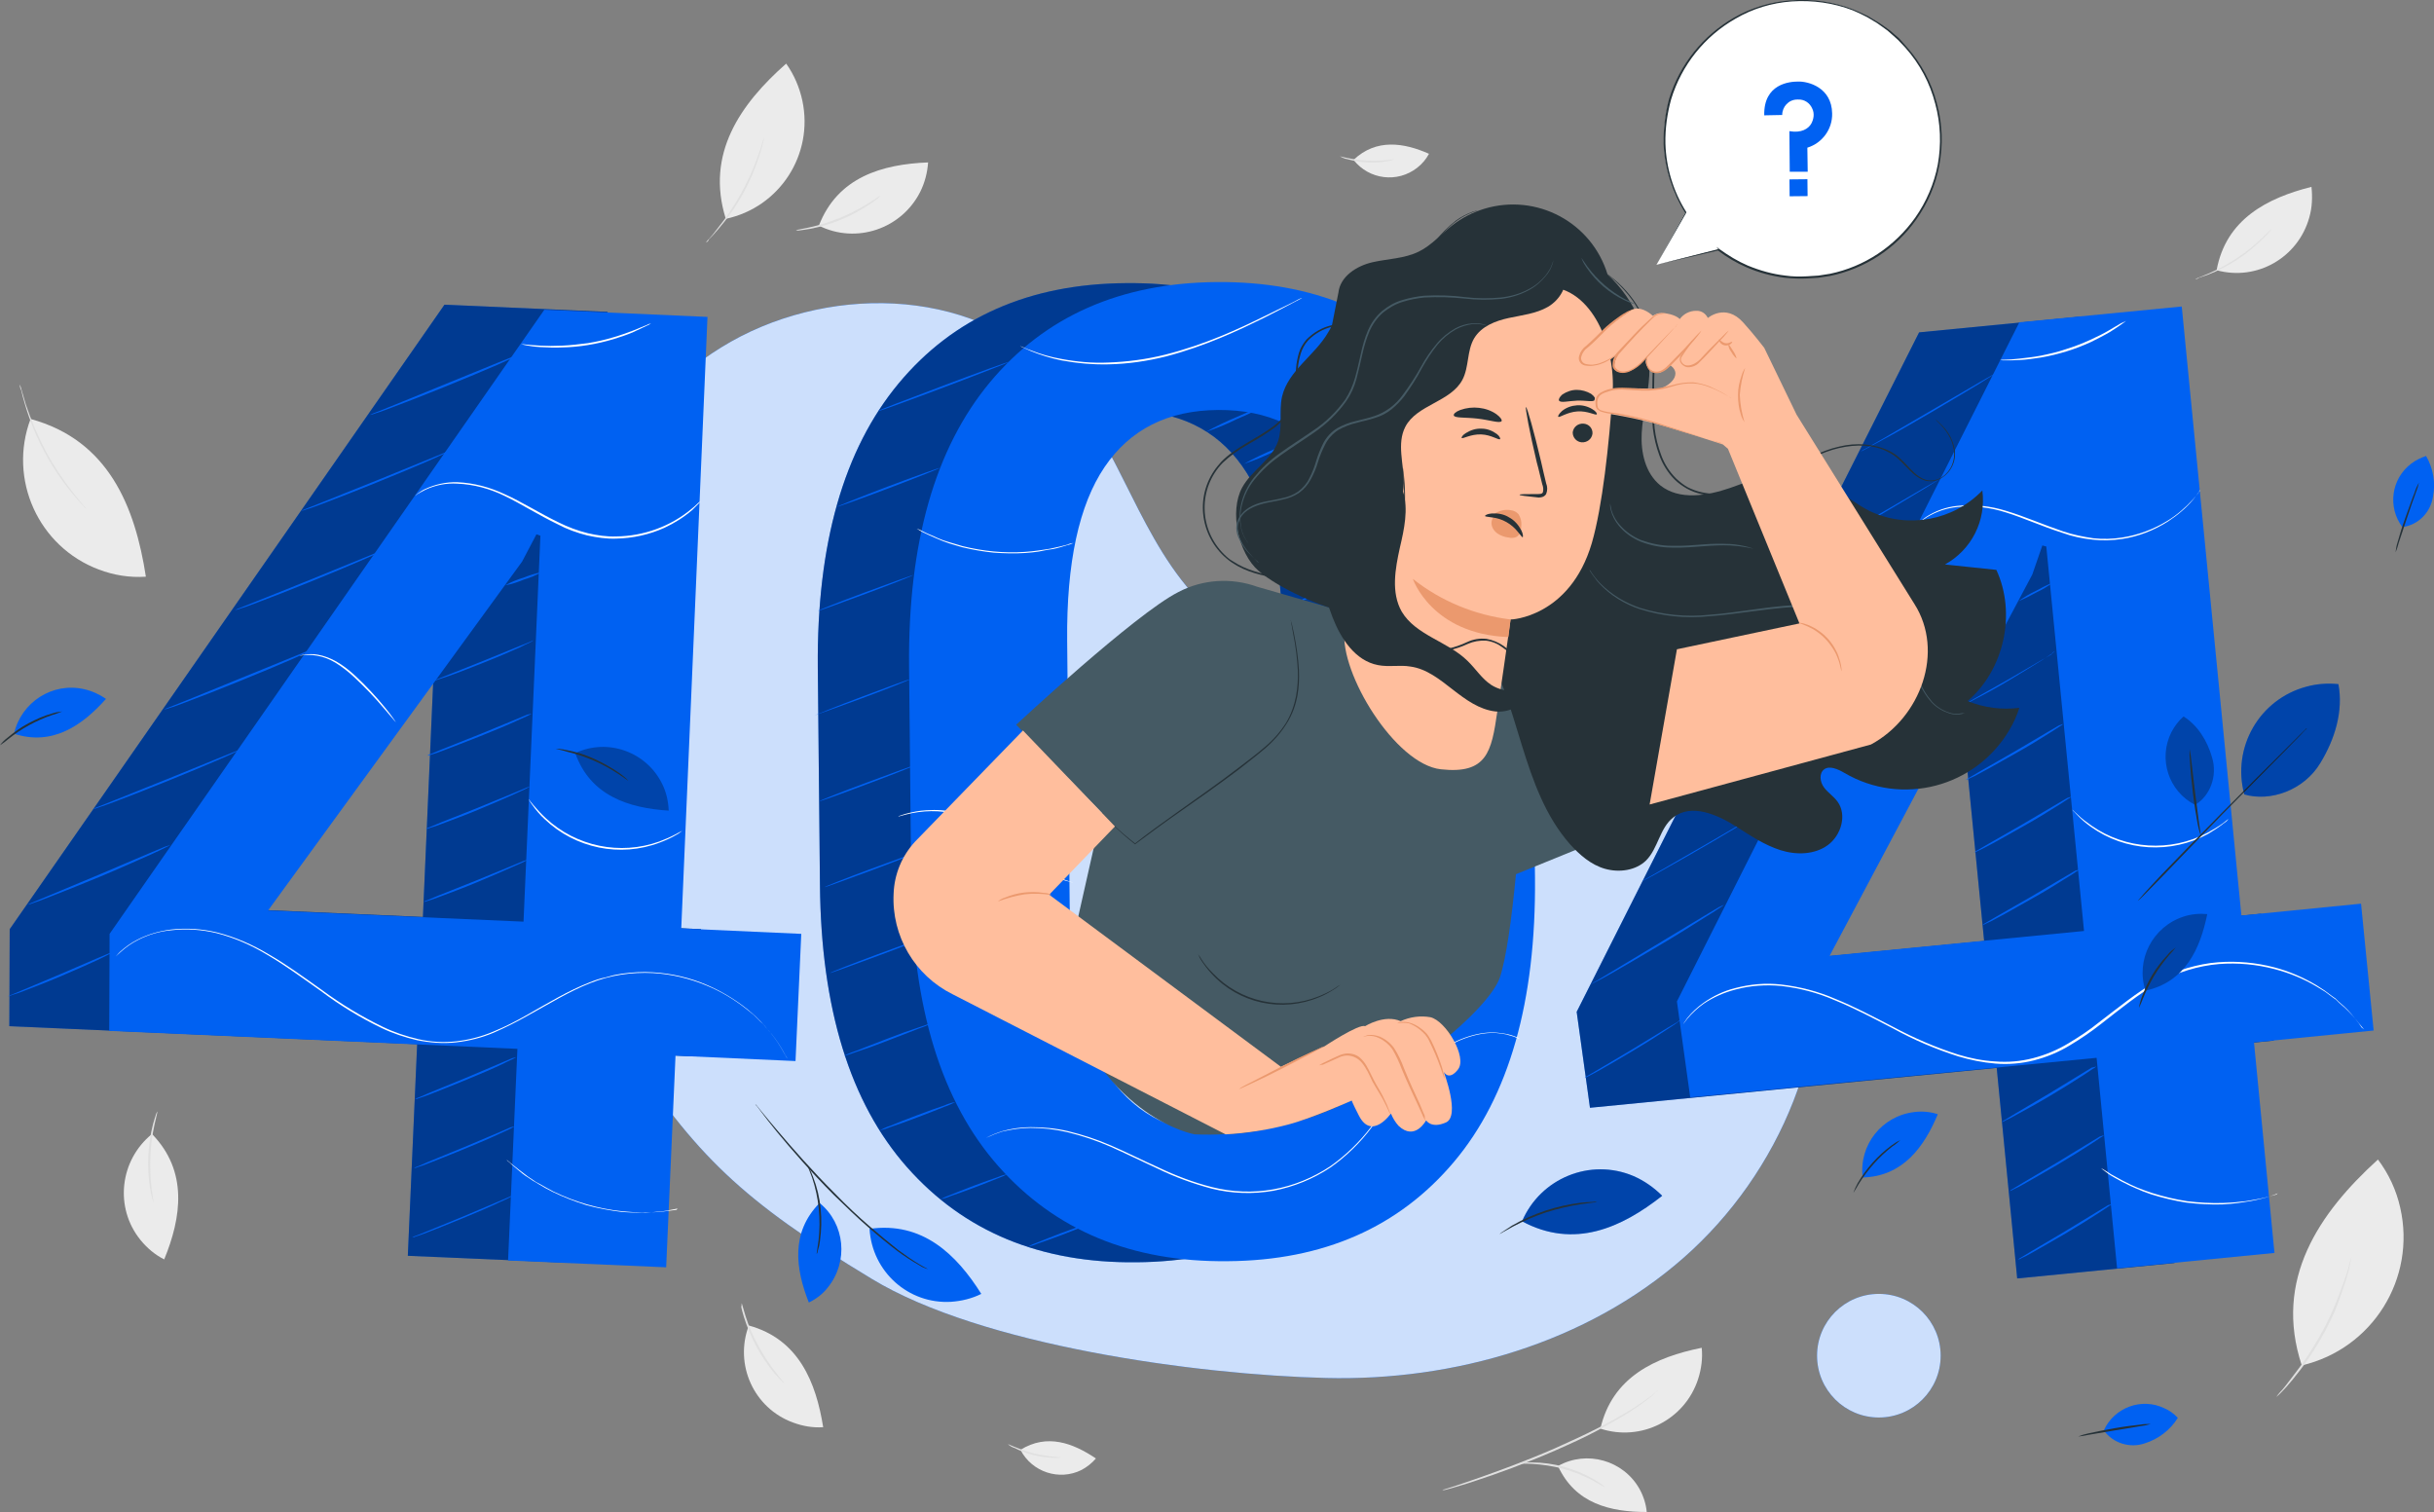 <svg version="1.1" id="Layer_1" xmlns="http://www.w3.org/2000/svg" x="0" y="0" viewBox="0 0 677.4 420.8" style="enable-background:new 0 0 677.4 420.8" xml:space="preserve"><rect x="0" y="0" width="677.4" height="420.8" fill="#808080" stroke="none"/><style>.st0{fill:#ebebeb}.st1{fill:#e0e0e0}.st2{fill:#0061f2}.st4{fill:#fff}.st6{opacity:.4}.st7{fill:#455a64}.st8{fill:#263238}.st9{fill:#ffbe9d}.st10{fill:#eb996e}.st11{opacity:.3}</style><g id="background-complete--inject-2"><path class="st0" d="M433.6 408c8-4.5 18.2-1.6 22.7 6.4 1.1 2 1.8 4.2 2 6.4-10.1 0-19.9-2.3-24.7-12.8M445.4 397.6c11.3 3.7 23.5-2.4 27.2-13.8.9-2.8 1.3-5.8 1-8.7-12.9 2.6-24.9 8.1-28.2 22.5"/><path class="st1" d="M401.4 414.7c.2-.1.4-.2.6-.2l1.9-.6c1.6-.5 3.9-1.3 6.8-2.3 5.7-2 13.5-4.8 22-8.5 4.2-1.9 8.2-3.7 11.7-5.5s6.7-3.6 9.2-5.1c2-1.2 4-2.6 5.9-4 1.3-1 2-1.7 2-1.7-.1.2-.3.4-.5.5-.5.5-.9.9-1.4 1.3-1.8 1.5-3.8 2.9-5.8 4.2-2.5 1.6-5.7 3.4-9.2 5.3s-7.5 3.7-11.8 5.6c-8.5 3.7-16.3 6.5-22.1 8.4-2.9 1-5.2 1.6-6.8 2.1l-1.9.5h-.6z"/><path class="st1" d="M446.6 413.9c0 .1-1.2-.7-3.2-1.8-2.6-1.4-5.4-2.5-8.3-3.3-2.9-.8-5.8-1.2-8.8-1.4-2.3-.1-3.7 0-3.7-.1.3-.1.7-.1 1-.2.9-.1 1.8-.1 2.7-.1 6.1 0 12 1.7 17.3 4.7.8.5 1.6 1 2.3 1.5.3.2.5.4.7.7z"/><path class="st0" d="M208.4 368.9c-4.1 10.9 1.4 23 12.3 27 2.7 1 5.5 1.5 8.4 1.3-2-12.5-6.8-24.5-20.7-28.3"/><path class="st1" d="M206.4 362.7c.1 0 .4 1.4 1.1 3.6.9 2.9 2.1 5.6 3.6 8.3 1.4 2.6 3.1 5.2 4.9 7.5 1.4 1.8 2.4 2.9 2.3 2.9-.3-.2-.5-.4-.8-.7-.5-.5-1.1-1.1-1.9-2-3.9-4.7-6.8-10.1-8.6-15.9-.3-1.1-.6-2-.7-2.7.1-.3.1-.6.1-1z"/><path class="st0" d="M8.5 116.6c-6.3 16.8 2.2 35.6 19 41.9 4.2 1.6 8.6 2.3 13.1 2-3-19.5-10.4-38-32.1-43.9"/><path class="st1" d="M5.5 107c.2.5.4 1 .5 1.5.3 1 .7 2.4 1.2 4.1 1.5 4.4 3.3 8.7 5.5 12.9 2.2 4.1 4.8 8 7.7 11.7 1.1 1.4 2 2.5 2.7 3.3.4.4.7.8 1 1.2-.4-.3-.8-.7-1.1-1.1-.7-.7-1.7-1.8-2.8-3.2-6-7.2-10.5-15.6-13.2-24.7-.5-1.7-.9-3.1-1.1-4.1-.3-.5-.4-1.1-.4-1.6z"/><path class="st0" d="M42.3 315.6c-9 7.3-10.5 20.5-3.2 29.5 1.8 2.2 4 4.1 6.6 5.4 4.8-11.7 6.7-24.5-3.4-34.9"/><path class="st1" d="M43.8 309.3c.1 0-.3 1.4-.8 3.7-1.3 5.9-1.5 12-.8 17.9.3 2.3.6 3.7.5 3.7-.1-.3-.2-.7-.3-1-.2-.6-.4-1.5-.6-2.7-1-6-.7-12.2.8-18.1.3-1.1.6-2 .8-2.6.1-.3.2-.6.4-.9z"/><path class="st0" d="M227.9 62.8c10.4 5.2 23 .9 28.2-9.4 1.3-2.6 2-5.4 2.2-8.2-12.8.5-25.2 4.1-30.4 17.6"/><path class="st1" d="M221.5 64.1c0-.1 1.4-.3 3.7-.8 5.9-1.3 11.5-3.6 16.6-6.8 2-1.2 3.1-2.1 3.2-2-.2.3-.5.5-.7.7-.5.4-1.3 1-2.2 1.6-5 3.4-10.7 5.8-16.7 6.9-1.1.2-2.1.3-2.7.4-.5.1-.8.1-1.2 0z"/><path class="st0" d="M202 60.9c15-3.2 24.5-17.9 21.3-32.9-.8-3.7-2.3-7.2-4.5-10.3-12.7 11.2-22.5 25.1-16.8 43.2"/><path class="st1" d="M196.5 67.5c.2-.4.5-.7.8-1 .6-.6 1.4-1.6 2.3-2.8 5-6.2 8.9-13.2 11.5-20.7.5-1.4.9-2.6 1.1-3.4.1-.4.2-.9.4-1.3 0 .4-.1.9-.2 1.3-.2.8-.5 2-1 3.5-2.4 7.7-6.3 14.7-11.6 20.8-1 1.2-1.9 2.1-2.5 2.7-.1.4-.4.7-.8.9z"/><path class="st0" d="M284 403.5c3.2 6.2 10.8 8.7 17 5.6 1.5-.8 2.9-1.9 4-3.2-6.4-4.3-13.6-7-21-2.4"/><path class="st1" d="M280.5 401.9c2.3 1 4.7 1.9 7.2 2.6 2.5.6 5 .9 7.6 1.1-.7.2-1.5.2-2.3.1-3.7-.1-7.3-1-10.6-2.7-.7-.2-1.4-.6-1.9-1.1z"/><path class="st0" d="M376.7 44.5c4.3 5.5 12.2 6.5 17.7 2.2 1.4-1.1 2.5-2.4 3.3-3.9-7-3.1-14.7-4.3-21 1.7"/><path class="st1" d="M372.9 43.5c5 1.3 10.1 1.6 15.2.8-.7.3-1.4.5-2.2.6-3.6.6-7.4.4-10.9-.6-.7-.1-1.4-.4-2.1-.8z"/><path class="st0" d="M616.9 75.2c11.2 3.1 22.7-3.5 25.8-14.7.8-2.8.9-5.6.6-8.5-12.3 3.1-23.8 9-26.4 23.2"/><path class="st1" d="M611 77.7c0-.1 1.3-.6 3.5-1.5 5.5-2.4 10.6-5.7 15-9.9 1.7-1.6 2.7-2.7 2.7-2.6-.2.3-.4.6-.6.8-.4.5-1 1.2-1.9 2-4.3 4.3-9.4 7.7-15.1 9.9-1.1.4-2 .7-2.6.9-.4.3-.7.4-1 .4z"/><path class="st0" d="M640.6 380c19.7-4.6 31.9-24.2 27.4-43.9-1.1-4.9-3.2-9.4-6.2-13.4-16.4 14.9-29.1 33.4-21.2 57.3"/><path class="st1" d="M633.5 388.8c.3-.5.7-.9 1.1-1.4.8-.8 1.8-2.1 3-3.7s2.7-3.5 4.2-5.7 3-4.7 4.5-7.4 2.7-5.4 3.7-7.8 1.8-4.7 2.5-6.6 1.1-3.5 1.4-4.6c.1-.6.3-1.1.5-1.7-.1.6-.2 1.2-.3 1.7-.2 1.1-.6 2.7-1.2 4.6s-1.4 4.2-2.3 6.7-2.2 5.1-3.7 7.9c-1.4 2.6-2.9 5-4.5 7.4-1.5 2.2-3 4.1-4.3 5.7s-2.4 2.8-3.2 3.6c-.5.5-.9.9-1.4 1.3z"/></g><g id="Shape--inject-2"><path class="st2" d="M504.8 253.9c-6.3-35.2-36.6-66-72.3-68.9-19.5-1.6-39 4.6-58.4 2.2-16.4-2-31.5-10-42.5-22.4-16-18.2-21.4-44.1-38.4-61.4-23.3-23.9-64.1-24.3-92.5-6.7s-45.6 49.3-53.4 81.7l-.3 9.9c-1.7 33.7 7.1 72.8 26.7 102.8 19.8 30.4 32.8 43 68.9 64.8 30.6 18.6 90.6 26.7 126.4 27.6s72.6-9.8 99.5-33.4 42.7-60.9 36.3-96.2z"/><path class="st4" d="M504.8 253.9c-6.3-35.2-36.6-66-72.3-68.9-19.5-1.6-39 4.6-58.4 2.2-16.4-2-31.5-10-42.5-22.4-16-18.2-21.4-44.1-38.4-61.4-23.3-23.9-64.1-24.3-92.5-6.7s-45.6 49.3-53.4 81.7l-.3 9.9c-1.7 33.7 7.1 72.8 26.7 102.8 19.8 30.4 32.8 43 68.9 64.8 30.6 18.6 90.6 26.7 126.4 27.6s72.6-9.8 99.5-33.4 42.7-60.9 36.3-96.2z" style="opacity:.8"/><circle class="st2" cx="522.9" cy="377.3" r="17.2"/><circle cx="522.9" cy="377.3" r="17.2" style="opacity:.8;fill:#fff;enable-background:new"/></g><g id="error-404--inject-2"><path class="st2" d="M401.8 244.6c.3 34.4-7.2 60.8-22.5 79s-36.3 27.5-63 27.7c-26.8.3-48.1-8.6-63.9-26.5-15.8-17.9-23.9-44.1-24.2-78.5l-.6-60.6c-.3-34.3 7.2-60.6 22.5-79s36.4-27.7 63.2-27.9c26.7-.3 47.9 8.6 63.7 26.7s23.9 44.2 24.2 78.5l.6 60.6zM357 177.7c-.2-21.7-4-37.7-11.3-48s-18-15.4-32-15.3c-14 .1-24.5 5.4-31.6 15.9-7.1 10.5-10.6 26.6-10.4 48.2l.7 73.6c.2 21.8 4 37.9 11.5 48.3s18.1 15.5 32.1 15.4c13.9-.1 24.4-5.4 31.5-15.9 7.1-10.5 10.5-26.7 10.3-48.6l-.8-73.6z"/><path d="M401.8 244.6c.3 34.4-7.2 60.8-22.5 79s-36.3 27.5-63 27.7c-26.8.3-48.1-8.6-63.9-26.5-15.8-17.9-23.9-44.1-24.2-78.5l-.6-60.6c-.3-34.3 7.2-60.6 22.5-79s36.4-27.7 63.2-27.9c26.7-.3 47.9 8.6 63.7 26.7s23.9 44.2 24.2 78.5l.6 60.6zM357 177.7c-.2-21.7-4-37.7-11.3-48s-18-15.4-32-15.3c-14 .1-24.5 5.4-31.6 15.9-7.1 10.5-10.6 26.6-10.4 48.2l.7 73.6c.2 21.8 4 37.9 11.5 48.3s18.1 15.5 32.1 15.4c13.9-.1 24.4-5.4 31.5-15.9 7.1-10.5 10.5-26.7 10.3-48.6l-.8-73.6z" class="st6"/><path class="st2" d="M427.2 244.3c.3 34.4-7.2 60.8-22.5 79-15.3 18.2-36.3 27.5-63 27.7-26.8.3-48.1-8.6-63.9-26.5-15.8-17.9-23.8-44-24.2-78.5l-.6-60.6c-.3-34.3 7.2-60.6 22.5-79s36.4-27.7 63.2-27.9c26.7-.2 47.9 8.6 63.7 26.7s23.9 44.2 24.1 78.5l.7 60.6zm-44.8-66.9c-.2-21.7-4-37.7-11.4-48-7.4-10.3-18-15.4-32-15.3-14 .1-24.5 5.4-31.6 15.9-7.1 10.5-10.6 26.6-10.4 48.3l.7 73.6c.2 21.8 4 37.9 11.5 48.3 7.4 10.4 18.1 15.5 32.1 15.4 13.9-.1 24.4-5.4 31.5-15.9 7.1-10.5 10.5-26.7 10.3-48.6l-.7-73.7z"/><path class="st2" d="M253.2 189.1c0 .1-5.9 2.5-13.2 5.2s-13.3 4.8-13.3 4.8 5.9-2.5 13.2-5.2 13.2-5 13.3-4.8zM254.6 213c0 .1-5.9 2.5-13.2 5.2-7.4 2.8-13.3 4.9-13.4 4.8s5.9-2.5 13.2-5.2 13.4-5 13.4-4.8zM256.1 236.9c0 .1-5.9 2.5-13.2 5.2s-13.3 4.9-13.4 4.8 5.9-2.5 13.2-5.2 13.4-4.9 13.4-4.8zM257.6 260.8c0 .1-5.9 2.5-13.2 5.2s-13.3 4.9-13.4 4.8 5.9-2.5 13.2-5.2 13.3-4.9 13.4-4.8zM259.1 284.8c-.3.2-.6.3-.9.5-.6.3-1.5.6-2.6 1-2.2.9-5.2 2-8.5 3.3s-6.4 2.4-8.6 3.1c-1.1.4-2 .7-2.6.9-.3.1-.7.2-1 .3.3-.2.6-.3.9-.5.6-.3 1.5-.6 2.6-1 2.2-.9 5.2-2 8.5-3.3s6.4-2.4 8.6-3.1c1.1-.4 2-.7 2.6-.9.3-.2.6-.3 1-.3zM265.9 306.7c-1 .5-2 1-3 1.3-1.9.8-4.5 1.8-7.4 2.9s-5.6 2.1-7.5 2.7c-1 .4-2.1.8-3.2 1 1-.5 2-1 3-1.3 1.9-.8 4.5-1.8 7.4-2.9s5.6-2.1 7.5-2.7c1.1-.5 2.1-.8 3.2-1zM280.5 326.7c-.9.5-1.8.9-2.7 1.2-1.7.7-4 1.6-6.6 2.6s-5 1.8-6.7 2.4c-.9.4-1.9.7-2.8.9.9-.5 1.8-.9 2.7-1.2 1.7-.7 4-1.6 6.6-2.6s5-1.8 6.7-2.4c.9-.4 1.9-.7 2.8-.9zM304.8 339.9c-.9.5-1.8.9-2.7 1.2-1.7.7-4 1.6-6.6 2.6s-5 1.8-6.7 2.4c-.9.4-1.9.7-2.8.9.9-.5 1.8-.9 2.7-1.2 1.7-.7 4-1.6 6.6-2.6s5-1.8 6.7-2.4c.9-.4 1.9-.7 2.8-.9zM378.1 288.8c.1.1-7.5 3.7-17 7.9s-17.1 7.6-17.2 7.4 7.5-3.7 17-7.9 17.2-7.5 17.2-7.4zM383.1 268.3c.1.1-6.2 3.1-14 6.6s-14.1 6.2-14.2 6.1 6.2-3.1 14-6.6 14.2-6.2 14.2-6.1zM385.4 245.3c.1.1-6.2 3.1-14 6.6s-14.1 6.2-14.2 6.1 6.2-3.1 14-6.6 14.2-6.3 14.2-6.1zM387.7 222.3c.1.1-6.2 3.1-14 6.6s-14.1 6.2-14.2 6.1 6.2-3.1 14-6.6 14.1-6.3 14.2-6.1zM390 199.2c0 .1-6.2 3.1-14 6.6s-14.1 6.2-14.2 6.1 6.2-3.1 14-6.6 14.2-6.2 14.2-6.1zM385.4 178.7c.1.1-6.2 3.1-14 6.6s-14.1 6.2-14.2 6.1 6.2-3.1 14-6.6 14.2-6.2 14.2-6.1zM385.4 156.7c.1.1-6.2 3.1-14 6.6s-14.1 6.2-14.2 6.1 6.2-3.1 14-6.6 14.2-6.3 14.2-6.1zM383.1 135.9c.1.1-6.2 3.1-14 6.6s-14.1 6.2-14.2 6.1 6.2-3.1 14-6.6 14.2-6.3 14.2-6.1zM363.4 121.4c-2.7 1.5-5.6 2.9-8.5 4.1-2.8 1.4-5.7 2.6-8.7 3.6 2.7-1.5 5.6-2.9 8.5-4.1 2.8-1.4 5.7-2.6 8.7-3.6zM352.8 112.5c-2.7 1.5-5.6 2.9-8.5 4.1-2.8 1.4-5.7 2.6-8.7 3.6 2.7-1.5 5.6-2.9 8.5-4.1 2.9-1.3 5.8-2.6 8.7-3.6zM254.3 160c0 .1-5.9 2.5-13.2 5.2s-13.3 4.9-13.4 4.8 5.9-2.5 13.2-5.2 13.4-4.9 13.4-4.8zM261.6 130.2c.1.1-6.4 2.7-14.3 5.7s-14.5 5.3-14.5 5.2 6.4-2.7 14.3-5.7 14.5-5.3 14.5-5.2zM280.9 100.7c0 .1-8.1 3.3-18.2 7.1s-18.3 6.8-18.3 6.6 8.1-3.3 18.2-7.1 18.3-6.8 18.3-6.6z"/><path class="st4" d="m422.9 289.1-.4-.1-1.2-.5c-.5-.2-1.2-.3-2-.6-.9-.2-1.9-.3-2.8-.4-4.3-.3-10.7 1.3-16.9 5.9-3.4 2.5-6.4 5.5-8.9 8.8-2.9 3.5-5.7 7.5-8.9 11.5-3.2 4.3-7.1 8.1-11.5 11.2-4.8 3.2-10.2 5.4-15.9 6.5-5.7 1-11.6.8-17.2-.6-5.2-1.4-10.2-3.2-15.1-5.6-4.6-2.1-9-4.3-13.1-6.1-3.9-1.7-7.8-3-11.9-4-3.4-.8-6.8-1.2-10.3-1.2-2.6 0-5.2.4-7.8 1-1.6.5-3.1 1.1-4.6 1.8l-1.1.6c-.1.1-.3.1-.4.2l.4-.2 1.1-.6c1.5-.8 3-1.4 4.6-1.9 2.5-.7 5.2-1.1 7.8-1.1 3.5 0 7 .3 10.4 1.1 4.1 1 8.1 2.3 12 4 4.2 1.8 8.5 4 13.2 6.1 4.8 2.3 9.8 4.2 15 5.5 5.6 1.4 11.4 1.6 17 .6s11-3.2 15.8-6.4c4.4-3.1 8.2-6.8 11.4-11 3.2-4 6-7.9 8.9-11.5 2.6-3.3 5.6-6.3 9-8.9 6.3-4.6 12.8-6.2 17.1-5.8 1 .1 1.9.2 2.9.4.8.2 1.5.4 2 .6l1.2.5.2.2zM429.2 222.4s-.7.1-2 .5c-1.7.6-3.4 1.5-4.8 2.6-1.9 1.3-4 3.2-6.4 5.1-2.7 2.1-5.5 3.8-8.6 5.3-5.5 2.7-11.5 4.2-17.7 4.6-1.2.1-2.2.1-3.2.1s-1.7-.1-2.4-.1l-1.5-.1c-.2 0-.3 0-.5-.1h4.4c.9 0 2 0 3.1-.2 6.1-.5 12-2.1 17.5-4.7 3-1.4 5.9-3.2 8.5-5.2 2.4-1.9 4.5-3.7 6.5-5 1.5-1.1 3.2-1.9 5-2.5l1.5-.3h.6zM298.6 245.6c-.2 0-.4 0-.5-.1-.4-.1-.9-.2-1.6-.4-1.9-.6-3.7-1.3-5.4-2.4-2.5-1.5-4.8-3.2-7-5.1-2.5-2.1-5.2-4.5-8.3-6.6-2.9-2-6.1-3.5-9.5-4.4-4.7-1.2-9.6-1.1-14.2.1-1.3.3-2 .6-2.1.5.2-.1.3-.2.5-.2.3-.1.8-.3 1.5-.5 1.9-.5 3.8-.9 5.8-1 2.9-.2 5.8 0 8.6.7 3.5.8 6.8 2.3 9.7 4.4 3.1 2.1 5.8 4.5 8.3 6.6 2.2 1.9 4.5 3.6 6.9 5.2 1.6 1 3.4 1.8 5.2 2.5.8.3 1.5.5 2.1.7zM298.8 151.1c-.5.2-1.1.5-1.7.6-.7.2-1.3.4-2 .6-.8.2-1.7.5-2.7.6s-2.1.4-3.3.6-2.5.3-3.8.4c-2.9.2-5.9.1-8.8-.1-2.9-.3-5.8-.8-8.7-1.5-1.3-.4-2.5-.7-3.7-1.1s-2.2-.8-3.1-1.2-1.8-.8-2.5-1.1-1.4-.7-1.9-.9l-1.5-.9c.6.2 1.1.4 1.6.7.5.2 1.1.6 1.9.9s1.6.7 2.5 1.1 2 .8 3.1 1.1 2.4.7 3.7 1.1c5.7 1.4 11.5 2 17.3 1.6 1.3-.1 2.6-.2 3.8-.4s2.3-.3 3.3-.5 1.9-.4 2.7-.6 1.5-.4 2-.5c.6-.3 1.2-.4 1.8-.5zM423.6 150.8c-.1-.1-.3-.1-.4-.2l-1.2-.7c-.6-.4-1.2-.7-1.9-1-.8-.4-1.7-.8-2.5-1.2l-1.5-.6c-.5-.2-1.1-.4-1.7-.6-1.1-.4-2.4-.7-3.7-1.1-5.8-1.3-11.8-1.4-17.7-.1-1.3.3-2.5.6-3.8 1-.6.2-1.1.3-1.7.5l-1.5.6c-.9.3-1.7.7-2.5 1.1-.6.3-1.3.6-1.9 1l-1.2.6c-.3.1-.4.2-.4.2.1-.1.2-.2.4-.3l1.1-.7c.6-.4 1.2-.7 1.9-1.1.8-.5 1.7-.9 2.5-1.2l1.5-.6c.5-.2 1.1-.4 1.7-.6 1.2-.4 2.5-.8 3.8-1.1 5.9-1.3 12-1.2 17.9.2 1.3.4 2.6.7 3.8 1.1.6.2 1.1.4 1.7.6l1.5.7c.9.4 1.7.8 2.5 1.3.6.3 1.2.7 1.8 1.1l1.1.8c.3.2.4.3.4.3zM362.4 82.9c-.2.2-.5.3-.7.4l-2.1 1.1c-1.9 1-4.5 2.4-7.9 4.1-6.7 3.3-16.1 7.8-27.2 10.7-5.2 1.3-10.6 2.1-16 2.2-4.4.1-8.8-.3-13.1-1.1-2.9-.6-5.8-1.5-8.5-2.6-1-.4-1.7-.8-2.2-1-.3-.1-.5-.2-.8-.4.3.1.5.2.8.3.5.2 1.2.6 2.2.9 2.8 1.1 5.6 1.9 8.5 2.4 4.3.8 8.7 1.2 13 1 5.4-.2 10.7-.9 15.9-2.2 11.1-2.8 20.5-7.2 27.2-10.5l8-3.9 2.1-1.1c.3-.1.6-.2.8-.3z"/><path class="st2" d="m161.7 257.1 33.4 1.5-1.6 35.4-33.4-1.5-2.6 58.9-44-1.9 2.6-58.9-113.5-5 .1-27 121-173.8 45.4 2-7.4 170.3zm-115-5 71 3.1 4.7-107.4-1.1-.4-4 7.6-70.6 97.1z"/><path d="m161.7 257.1 33.4 1.5-1.6 35.4-33.4-1.5-2.6 58.9-44-1.9 2.6-58.9-113.5-5 .1-27 121-173.8 45.4 2-7.4 170.3zm-115-5 71 3.1 4.7-107.4-1.1-.4-4 7.6-70.6 97.1z" class="st6"/><path class="st2" d="m189.6 258.4 33.4 1.5-1.6 35.4-33.4-1.5-2.6 58.9-44-1.9 2.6-58.9-113.6-5 .1-27 121-173.7 45.4 2-7.3 170.2zm-115-5 71.1 3.1 4.7-107.4-1.1-.4-4 7.6-70.7 97.1z"/><path class="st2" d="M31.2 265.1c-.3.2-.7.4-1.1.6-.7.4-1.8.9-3 1.5-2.6 1.2-6.2 2.8-10.2 4.5s-7.7 3.1-10.3 4.1c-1.3.5-2.4.9-3.2 1.1-.4.2-.8.3-1.2.4.4-.2.7-.4 1.1-.5l3.1-1.3 10.2-4.3 10.2-4.4 3.1-1.3c.5-.2.9-.4 1.3-.4zM47.5 235.1c-.5.3-1 .6-1.5.8-1 .5-2.4 1.2-4.2 2-3.6 1.6-8.5 3.8-14 6.1s-10.6 4.3-14.2 5.7c-1.8.7-3.3 1.3-4.3 1.6-.5.2-1.1.4-1.6.5.5-.3 1-.5 1.5-.7l4.3-1.8 14.1-5.9 14.1-6 4.3-1.8c.4-.1 1-.3 1.5-.5zM67.4 208.4c-.5.3-1 .6-1.6.8-1 .5-2.5 1.2-4.4 2-3.7 1.6-8.9 3.8-14.6 6.1s-11 4.4-14.8 5.8c-1.9.7-3.5 1.3-4.5 1.6-.5.2-1.1.4-1.7.5.5-.3 1.1-.5 1.6-.7l4.5-1.8 14.7-5.9 14.7-6 4.5-1.8c.4-.2 1-.4 1.6-.6zM147 239.2c-.3.2-.7.4-1.1.6-.7.4-1.8.8-3.1 1.4-2.6 1.2-6.2 2.7-10.2 4.4s-7.7 3-10.3 4c-1.3.5-2.4.9-3.2 1.1-.4.1-.8.3-1.2.3.3-.2.7-.4 1.1-.5l3.1-1.3 10.3-4.1 10.2-4.2 3.1-1.3c.5-.1.9-.3 1.3-.4zM143.7 294.2c-.3.2-.7.4-1.1.6-.7.3-1.7.8-2.9 1.4-2.5 1.2-6 2.7-9.9 4.3s-7.4 3-10 4c-1.3.5-2.4.9-3.1 1.1-.4.2-.8.3-1.2.3.3-.2.7-.4 1.1-.5l3-1.3 10-4.1 9.9-4.2 3-1.3c.5-.1.8-.2 1.2-.3zM143.3 313.4c-.3.2-.6.4-1 .6-.7.4-1.7.8-3 1.4-2.5 1.2-6 2.7-9.9 4.3s-7.4 3-10 4c-1.3.5-2.3.9-3.1 1.1-.4.2-.8.3-1.1.3.3-.2.7-.4 1.1-.5l3-1.3 10-4.1 9.9-4.2 3-1.3c.3 0 .7-.2 1.1-.3zM142.8 332.7c-.3.2-.6.4-1 .6-.7.4-1.7.8-3 1.4-2.5 1.2-6 2.7-9.9 4.3s-7.4 3-10 4c-1.3.5-2.4.9-3.1 1.1-.4.2-.8.3-1.1.3.3-.2.7-.4 1.1-.5l3-1.2 10-4.1 9.9-4.2 3-1.3c.4-.2.7-.3 1.1-.4zM147.5 218.9c-.3.2-.7.4-1.1.6-.7.4-1.8.8-3 1.4-2.6 1.2-6.2 2.7-10.2 4.4s-7.7 3-10.3 4c-1.3.5-2.4.9-3.2 1.1-.4.2-.8.3-1.2.3.3-.2.7-.4 1.1-.5l3.1-1.3 10.3-4.1 10.2-4.2 3.1-1.3c.4-.2.8-.3 1.2-.4zM148 198.6c-.3.2-.7.4-1.1.6-.7.3-1.8.8-3.1 1.4-2.6 1.2-6.2 2.7-10.2 4.3s-7.7 3-10.3 4c-1.3.5-2.4.9-3.2 1.1-.4.2-.8.3-1.2.3.3-.2.7-.4 1.1-.5l3.1-1.3 10.3-4.1 10.2-4.2 3.1-1.3c.5-.1.9-.2 1.3-.3zM148.5 178.2c-.3.2-.6.4-1 .6-.7.3-1.7.8-2.9 1.4-2.5 1.1-5.9 2.6-9.7 4.1s-7.3 2.9-9.9 3.8c-1.3.4-2.3.8-3 1-.4.1-.7.3-1.1.3.3-.2.7-.4 1.1-.5l3-1.2 9.8-3.9 9.8-4 3-1.2c.3-.2.6-.3.9-.4zM150.8 159.2c-1.6.9-3.3 1.6-5 2.1-1.7.7-3.4 1.3-5.2 1.6 1.6-.9 3.3-1.6 5-2.1 1.7-.7 3.4-1.2 5.2-1.6zM87.2 180.7c-.5.3-1 .6-1.6.8-1 .5-2.5 1.1-4.4 2-3.7 1.6-8.9 3.8-14.6 6.1s-11 4.4-14.8 5.8c-1.9.7-3.4 1.3-4.5 1.6-.6.2-1.1.4-1.7.5.5-.3 1.1-.5 1.6-.7l4.5-1.8 14.7-6 14.7-6 4.4-1.8c.6-.1 1.1-.3 1.7-.5zM107 153c-.5.3-1 .6-1.6.8-1 .5-2.5 1.2-4.4 2-3.7 1.6-8.9 3.8-14.6 6.1-5.7 2.3-11 4.4-14.8 5.8-1.9.7-3.4 1.3-4.5 1.6-.5.2-1.1.4-1.7.5.5-.3 1.1-.5 1.6-.7l4.5-1.8 14.7-5.9 14.7-6 4.4-1.8c.6-.2 1.2-.4 1.7-.6zM125.4 125.4c-.5.3-1 .6-1.6.8-1 .5-2.5 1.1-4.4 2-3.7 1.6-8.9 3.8-14.6 6.1s-11 4.4-14.8 5.8c-1.9.7-3.4 1.3-4.5 1.6-.6.2-1.1.4-1.7.5.5-.3 1.1-.5 1.6-.7l4.5-1.8 14.7-5.9 14.7-6 4.4-1.8c.5-.3 1.1-.5 1.7-.6zM144.5 98.7c-.5.3-1 .6-1.6.8-1 .5-2.5 1.1-4.4 2-3.7 1.6-8.9 3.8-14.6 6.1s-11 4.4-14.8 5.8c-1.9.7-3.4 1.3-4.5 1.6-.5.2-1.1.4-1.7.5.5-.3 1.1-.5 1.6-.7l4.5-1.8 14.7-6 14.7-6 4.5-1.8c.4-.1 1-.3 1.6-.5z"/><path class="st4" d="M195.1 139.4c-.2.2-.4.5-.6.7l-1.8 1.8c-2.3 2-5 3.7-7.8 5-4.2 1.9-8.8 2.9-13.4 3-2.7.1-5.4-.3-8.1-.9-2.8-.7-5.6-1.7-8.2-3.1-5.4-2.6-10.2-5.7-14.8-7.9-4.1-2-8.5-3.2-13.1-3.4-3.1-.2-6.1.4-8.9 1.7-.8.4-1.5.8-2.2 1.2-.2.2-.5.3-.7.5.2-.2.4-.4.7-.6.7-.5 1.4-1 2.1-1.3 2.8-1.3 5.9-2 9-1.9 4.6.2 9.1 1.4 13.3 3.4 4.7 2.1 9.5 5.2 14.9 7.8 2.6 1.3 5.3 2.3 8.1 3 2.6.6 5.3 1 7.9.9 7.7-.1 15.1-2.8 21-7.7.9-.7 1.4-1.3 1.9-1.7.2-.1.4-.3.7-.5zM181.2 90c-.4.3-.8.5-1.3.7-.8.4-2.1 1-3.6 1.7-1.8.8-3.7 1.4-5.6 2-4.7 1.4-9.5 2.2-14.3 2.3-2 .1-4 0-6-.1-1.7-.1-3-.3-4-.5-.5-.1-1-.2-1.4-.3.5 0 1 0 1.5.1.9.1 2.3.2 4 .3s3.7.1 5.9 0c2.4-.1 4.8-.4 7.2-.7 2.4-.4 4.7-.9 7-1.6 2.1-.6 4-1.3 5.6-1.9s2.8-1.2 3.7-1.5c.3-.2.8-.4 1.3-.5zM110.2 201c-.3-.3-.6-.6-.9-1l-2.4-2.8c-2.6-3.1-5.4-6-8.4-8.8-1.6-1.5-3.4-2.9-5.2-4-1.5-.9-3.2-1.6-5-1.9-1.6-.3-3.3-.3-4.9 0 0 0 .1-.1.3-.1.3-.1.7-.2 1-.2 1.2-.2 2.5-.2 3.7 0 1.8.3 3.6 1 5.2 1.9 1.9 1.1 3.7 2.5 5.4 4.1 3 2.8 5.7 5.7 8.3 8.9 1 1.2 1.7 2.2 2.2 2.9.2.3.4.6.7 1zM189.9 231.2s-.1.1-.4.3-.6.5-1.2.8c-1.5.9-3.1 1.6-4.7 2.2-11 4.2-23.5 1.6-32-6.5-1.3-1.2-2.4-2.5-3.4-3.9-.4-.5-.6-.9-.8-1.2s-.3-.4-.2-.4l1.2 1.5c1.1 1.3 2.3 2.6 3.5 3.7 8.5 7.9 20.7 10.4 31.6 6.5 1.6-.6 3.2-1.3 4.7-2.1.5-.3 1.1-.6 1.7-.9zM219.1 294.6s-.1-.1-.3-.5-.5-.8-.8-1.4c-1-1.8-2.1-3.5-3.4-5.1l-1.4-1.6-.7-.9-.9-.8-1.8-1.8-2.1-1.7c-3.4-2.7-7.1-4.9-11-6.5-4.8-2-9.8-3.2-15-3.5-5.9-.3-11.9.6-17.4 2.8-5.9 2.3-11.5 5.8-17.5 9.1-3 1.7-6.2 3.3-9.4 4.7-3.3 1.4-6.9 2.3-10.5 2.7-3.6.4-7.2.1-10.8-.6-3.4-.8-6.8-1.9-9.9-3.4-6-2.9-11.6-6.3-16.9-10.3-5.1-3.6-10-7.2-14.8-10-4.4-2.7-9.2-4.8-14.2-6.1-4.2-1-8.5-1.3-12.7-.8-3.2.3-6.3 1.2-9.2 2.7-1.8.9-3.5 2.1-5 3.5l-1.2 1.1-.4.4.4-.4 1.1-1.2c1.5-1.4 3.2-2.6 5-3.5 2.9-1.5 6.1-2.4 9.3-2.8 4.3-.5 8.6-.2 12.8.8 5.1 1.3 9.9 3.4 14.4 6.1 4.9 2.8 9.7 6.3 14.9 10 5.3 3.9 10.9 7.3 16.9 10.2 3.1 1.5 6.4 2.6 9.8 3.4 3.5.8 7.1 1 10.6.6s7-1.3 10.3-2.7c3.2-1.3 6.3-2.9 9.3-4.6 6-3.4 11.6-6.8 17.5-9.1 1.5-.6 2.9-1.1 4.5-1.4.8-.2 1.5-.4 2.2-.6l2.2-.4c2.9-.4 5.8-.6 8.7-.4 5.2.3 10.4 1.5 15.2 3.6 3.9 1.7 7.6 3.9 11 6.6l2.1 1.8 1.8 1.8.8.8c.2.3.5.6.7.9.5.6.9 1.1 1.4 1.6 1.3 1.6 2.4 3.3 3.4 5.1.3.6.6 1.1.8 1.4l.2.4zM188.8 336.3c-.2.1-.3.1-.5.1l-1.5.3c-.8.2-1.6.3-2.4.4-.9.1-2 .2-3.1.3l-1.8.1h-2c-1.4 0-2.8-.1-4.4-.2-3.3-.4-6.6-1-9.9-1.9-3.2-1-6.3-2.2-9.4-3.7-1.4-.7-2.7-1.4-3.8-2.1-.6-.4-1.2-.7-1.7-1l-1.5-1c-1-.6-1.8-1.3-2.5-1.9l-1.8-1.5c-.4-.4-.8-.8-1.1-1-.1-.1-.3-.2-.4-.4.2.1.3.2.4.3l1.2 1c.5.4 1.1.9 1.9 1.5s1.6 1.2 2.5 1.9l1.5 1c.5.4 1.1.7 1.7 1 1.2.7 2.5 1.4 3.8 2.1 6 2.9 12.4 4.8 19.1 5.5 1.5.1 3 .3 4.4.3.7 0 1.3.1 2 0h1.8c1.2 0 2.2-.1 3.1-.2s1.7-.2 2.4-.3l1.5-.2c.2-.3.4-.4.5-.4z"/><path class="st2" d="m596 257.5 33.3-3.2 3.5 35.3-33.3 3.3 5.7 58.6-43.8 4.3-5.7-58.6-113.2 11.1-3.7-26.7 95.3-189.1 45.2-4.4L596 257.5zm-114.6 11.3 70.8-6.9-10.5-107-1.1-.2-2.9 8.1-56.3 106z"/><path d="m596 257.5 33.3-3.2 3.5 35.3-33.3 3.3 5.7 58.6-43.8 4.3-5.7-58.6-113.2 11.1-3.7-26.7 95.3-189.1 45.2-4.4L596 257.5zm-114.6 11.3 70.8-6.9-10.5-107-1.1-.2-2.9 8.1-56.3 106z" class="st6"/><path class="st2" d="m623.8 254.8 33.3-3.3 3.5 35.3-33.3 3.3 5.7 58.6-43.8 4.3-5.7-58.6-113.1 11-3.7-26.7 95.3-189 45.2-4.4 16.6 169.5zM509.2 266l70.8-6.9-10.5-107-1.1-.3-2.8 8.1L509.2 266z"/><path class="st2" d="M467.9 283.7c-.3.3-.6.5-1 .8-.6.5-1.6 1.1-2.8 1.9-2.4 1.6-5.7 3.7-9.4 5.9s-7.1 4.2-9.6 5.6c-1.2.7-2.3 1.2-3 1.6-.4.2-.7.4-1.1.5.3-.3.6-.5 1-.7l2.9-1.7 9.6-5.7 9.5-5.8 2.9-1.7c.2-.3.6-.5 1-.7zM479.8 251.8c-.4.4-.9.7-1.4 1-.9.6-2.2 1.5-3.9 2.5-3.3 2.1-7.9 5-13 8s-9.8 5.8-13.2 7.7c-1.7 1-3.1 1.7-4.1 2.2-.5.3-1 .5-1.5.8.5-.3.9-.7 1.4-.9l4-2.4 13.1-7.9 13.1-7.9 4-2.4c.5-.2 1-.5 1.5-.7zM495.7 222.6c-.5.4-.9.7-1.5 1-1 .6-2.3 1.5-4.1 2.6-3.5 2.1-8.3 5-13.6 8.1s-10.2 5.9-13.8 7.9c-1.8 1-3.2 1.8-4.2 2.3-.5.3-1 .5-1.6.8.5-.3 1-.7 1.5-.9l4.2-2.4 13.7-7.9 13.7-8 4.2-2.4c.4-.6 1-.9 1.5-1.1zM578.8 241.9c-.3.3-.6.5-1 .7-.7.5-1.6 1.1-2.8 1.8-2.4 1.5-5.7 3.6-9.5 5.7s-7.2 4.1-9.7 5.4c-1.2.7-2.3 1.2-3 1.5-.4.2-.7.4-1.1.5.3-.3.6-.5 1-.7l2.9-1.7 9.6-5.5 9.5-5.6 2.9-1.7c.5-.1.8-.2 1.2-.4zM583.4 296.8c-.3.3-.6.5-1 .7-.6.4-1.6 1.1-2.7 1.8-2.3 1.5-5.5 3.5-9.2 5.7s-7 4-9.4 5.3c-1.2.7-2.2 1.2-2.9 1.5-.3.2-.7.4-1.1.5.3-.3.6-.5 1-.7l2.8-1.7 9.3-5.5 9.2-5.6 2.8-1.7c.4 0 .8-.2 1.2-.3zM585.6 315.9c-.3.3-.6.5-1 .7-.6.4-1.6 1.1-2.7 1.8-2.3 1.5-5.5 3.5-9.2 5.7s-7 4-9.4 5.4c-1.2.7-2.2 1.2-2.9 1.5-.3.2-.7.4-1.1.5.3-.3.6-.5 1-.7l2.8-1.7 9.3-5.5 9.2-5.6 2.8-1.7c.5-.1.8-.3 1.2-.4zM587.9 335c-.3.3-.6.5-1 .7-.6.4-1.6 1.1-2.7 1.8-2.3 1.5-5.5 3.5-9.2 5.7s-7 4-9.4 5.4c-1.2.7-2.2 1.2-2.9 1.5-.3.2-.7.4-1.1.5.3-.3.6-.5 1-.7l2.8-1.7 9.3-5.5 9.2-5.6 2.8-1.7c.4-.1.8-.2 1.2-.4zM576.5 221.7c-.3.3-.6.5-1 .7-.7.4-1.6 1.1-2.8 1.8-2.4 1.5-5.7 3.6-9.5 5.7s-7.2 4.1-9.7 5.4c-1.3.7-2.3 1.2-3 1.5-.4.2-.7.4-1.1.5.3-.3.6-.5 1-.7l2.9-1.7 9.6-5.5 9.5-5.6 2.9-1.7c.4-.1.8-.3 1.2-.4zM574.2 201.5c-.3.3-.6.5-1 .7-.7.4-1.6 1.1-2.8 1.8-2.4 1.5-5.7 3.6-9.5 5.7s-7.2 4.1-9.7 5.4c-1.2.7-2.3 1.2-3 1.5-.4.2-.7.4-1.1.5.3-.3.6-.5 1-.7l2.9-1.7 9.6-5.5 9.5-5.6 2.9-1.7c.4-.1.7-.3 1.2-.4zM571.8 181.3c-.3.3-.6.5-.9.7l-2.7 1.8c-2.3 1.4-5.5 3.4-9 5.5s-6.8 3.9-9.2 5.1l-2.8 1.5c-.3.2-.7.4-1.1.5.3-.2.6-.5 1-.6l2.8-1.6 9.2-5.2 9.1-5.3 2.8-1.6c.1-.5.5-.7.8-.8zM571.4 162.1c-1.5 1.1-3 2-4.7 2.8-1.6.9-3.2 1.7-4.9 2.4 1.5-1.1 3-2 4.7-2.8 1.6-.9 3.2-1.7 4.9-2.4zM511.5 192.4c-.5.4-.9.7-1.4 1-1 .6-2.3 1.5-4.1 2.6-3.5 2.1-8.3 5-13.6 8.1s-10.2 5.9-13.8 7.8c-1.8 1-3.2 1.8-4.2 2.3-.5.3-1 .5-1.6.8.5-.4 1-.7 1.5-.9l4.2-2.4 13.7-7.9 13.7-8 4.2-2.4c.3-.5.8-.8 1.4-1zM527.2 162.1c-.5.4-.9.7-1.5 1-1 .6-2.3 1.5-4.1 2.6-3.5 2.1-8.3 5-13.6 8.1s-10.3 5.9-13.8 7.8c-1.8 1-3.2 1.8-4.2 2.3-.5.3-1 .5-1.6.8.5-.3 1-.7 1.5-.9l4.2-2.4 13.7-7.9 13.7-8 4.2-2.4c.4-.5 1-.7 1.5-1zM541.5 132.2c-.5.4-.9.7-1.5 1-1 .6-2.3 1.5-4.1 2.6-3.5 2.1-8.3 5-13.6 8.1s-10.2 5.9-13.8 7.8c-1.8 1-3.2 1.8-4.2 2.3-.5.3-1 .5-1.6.8.5-.3 1-.7 1.5-.9l4.2-2.4 13.7-7.9 13.7-8 4.2-2.4c.4-.5.9-.8 1.5-1zM556.6 103.1c-.5.4-.9.7-1.5 1-1 .6-2.3 1.5-4.1 2.6-3.5 2.1-8.3 5-13.6 8.1s-10.2 5.9-13.8 7.8c-1.8 1-3.2 1.7-4.2 2.3-.5.3-1 .5-1.6.8.5-.4 1-.7 1.5-.9l4.2-2.4 13.7-8 13.7-8 4.2-2.4c.5-.4 1-.7 1.5-.9z"/><path class="st4" d="M612.4 136.3c-.1.3-.3.5-.5.7-.5.7-1 1.4-1.5 2-2 2.4-4.4 4.4-7 6.1-3.9 2.5-8.2 4.2-12.8 4.9-2.7.4-5.4.5-8.1.2-2.9-.3-5.8-.9-8.5-1.9-5.7-1.8-10.9-4.2-15.8-5.7-4.3-1.4-8.9-1.9-13.4-1.5-3.1.3-6 1.3-8.6 2.9-.7.5-1.4 1-2 1.5-.2.2-.4.4-.7.6l.6-.6c.6-.6 1.2-1.1 1.9-1.6 2.6-1.7 5.6-2.8 8.7-3.1 4.6-.5 9.2 0 13.7 1.4 5 1.5 10.2 3.8 15.8 5.7 2.7.9 5.6 1.5 8.4 1.9 2.7.3 5.4.2 8-.2 4.5-.7 8.8-2.3 12.7-4.7 2.6-1.6 4.9-3.6 7-5.9.6-.6 1.1-1.3 1.6-1.9.1-.4.3-.6.5-.8zM591.7 89.3c-.4.3-.7.6-1.2.9-.8.6-1.9 1.3-3.3 2.2-1.7 1-3.5 1.9-5.3 2.8-2.2 1-4.5 1.9-6.8 2.6-2.3.7-4.7 1.3-7.1 1.7-2 .3-3.9.6-5.9.7-1.7.1-3.1.1-4 .1-.5 0-1 0-1.5-.1.5-.1 1-.1 1.5-.1.9 0 2.3-.1 4-.3s3.7-.4 5.8-.8c2.4-.5 4.7-1 7-1.8 2.3-.7 4.6-1.6 6.8-2.6 2-.9 3.8-1.8 5.3-2.7s2.6-1.5 3.4-2c.4-.1.9-.4 1.3-.6zM537 209.2c-.4-.3-.7-.6-1-.9l-2.7-2.4c-3-2.7-6.2-5.2-9.5-7.5-1.8-1.3-3.7-2.4-5.8-3.3-1.7-.7-3.4-1.1-5.2-1.2-1.7-.1-3.3.2-4.9.7 0 0 .1-.1.3-.2.3-.1.6-.3.9-.4 1.2-.4 2.4-.5 3.7-.5 1.8.1 3.7.4 5.4 1.1 2.1.9 4.1 2 5.9 3.3 3.3 2.3 6.5 4.9 9.5 7.6l2.6 2.6c.3.4.6.8.8 1.1zM620.2 227.9s-.1.1-.3.4-.6.5-1.1.9c-1.4 1.1-2.8 2-4.3 2.9-10.3 5.6-23 4.9-32.6-2-1.4-1-2.7-2.1-3.9-3.4-.4-.4-.7-.8-1-1-.1-.1-.2-.3-.3-.4 0 0 .5.5 1.4 1.3 1.2 1.2 2.6 2.2 4 3.2 9.5 6.6 21.9 7.4 32.2 2 1.5-.8 3-1.7 4.4-2.7l1.5-1.2zM658 286.5l-.4-.4c-.2-.3-.6-.7-1-1.2-1.2-1.6-2.6-3.1-4.1-4.5l-1.6-1.4-.8-.8-1-.7-2-1.5-2.3-1.4c-3.7-2.2-7.6-3.8-11.8-4.9-5-1.3-10.2-1.8-15.4-1.4-5.9.5-11.7 2.3-16.9 5.2-5.5 3.1-10.6 7.3-16 11.5-2.8 2.2-5.6 4.1-8.6 5.9-3.1 1.9-6.5 3.3-10 4.2-3.5.9-7.2 1.2-10.8.9-3.5-.3-7-1-10.3-2-6.3-2-12.4-4.6-18.2-7.8-5.6-2.9-10.9-5.7-16.1-7.8-4.8-2.1-9.8-3.4-15-4-4.3-.4-8.6-.1-12.7 1-3.1.8-6.1 2.1-8.8 3.9-1.7 1.2-3.2 2.6-4.5 4.1l-1 1.3c-.2.3-.3.4-.3.4s.1-.2.3-.5l.9-1.3c1.3-1.6 2.8-3 4.5-4.2 2.7-1.9 5.6-3.3 8.8-4.1 4.2-1.1 8.5-1.5 12.8-1 5.2.6 10.3 1.9 15.1 4 5.2 2.1 10.5 4.9 16.1 7.8 5.8 3.1 11.8 5.7 18.1 7.7 3.3 1 6.7 1.7 10.2 1.9 3.6.3 7.1 0 10.6-.9s6.8-2.3 9.8-4.1c3-1.8 5.9-3.7 8.6-5.9 5.4-4.1 10.6-8.4 16.1-11.5 1.4-.8 2.8-1.5 4.2-2l2.1-.9 2.2-.7c2.8-.8 5.7-1.4 8.6-1.6 5.2-.4 10.5.1 15.5 1.4 4.2 1.1 8.1 2.8 11.8 5l2.3 1.5 2 1.5 1 .7.8.8 1.6 1.4c1.5 1.4 2.8 3 4 4.6.4.6.7 1 .9 1.3l.7.5zM634 332.1c-.2.1-.3.1-.5.2l-1.4.5c-.7.3-1.5.5-2.3.7-.9.2-1.9.5-3.1.7l-1.8.3c-.6.1-1.3.2-2 .3-1.4.2-2.8.3-4.4.4-3.3.1-6.7-.1-10-.5-3.3-.5-6.6-1.3-9.8-2.3-1.5-.5-2.8-1-4.1-1.6-.6-.3-1.2-.5-1.8-.8l-1.6-.8c-1.1-.5-2-1.1-2.8-1.5-.7-.4-1.4-.8-2-1.3l-1.2-.9c-.2-.1-.3-.2-.4-.3.2.1.3.1.5.2l1.3.8c.5.4 1.2.8 2 1.2s1.7 1 2.8 1.5l1.6.8c.6.3 1.2.5 1.8.8 1.2.5 2.6 1 4.1 1.5 3.2 1 6.5 1.8 9.8 2.3 3.3.4 6.6.6 10 .5 1.5-.1 3-.1 4.3-.3.7-.1 1.3-.1 2-.2l1.8-.3c1.2-.2 2.2-.4 3.1-.6s1.7-.4 2.3-.6l1.5-.4c0-.2.1-.3.3-.3z"/><path class="st7" d="m425.7 185.7-7-1.1-43.4-14-25.4-7.3c-7.2-2.6-15.2-2.1-22 1.5-12 6.1-45.1 36.9-45.1 36.9l23.8 24.5-11.2 49.7c12.5 35.7 37.1 39.8 37.1 39.8 12 .5 24-1.5 35.2-5.8 22.8-8.7 46.7-29.1 49.7-37.8 1.8-5.3 3.3-16.3 4.5-28.8l36.1-14.7 9.8-50-42.1 7.1z"/><path class="st8" d="M373 274.1s-.1.1-.4.3-.6.5-1.1.8c-1.4.9-2.8 1.7-4.3 2.3-10.4 4.4-22.4 1.8-30-6.5-1.1-1.2-2.1-2.5-3-3.9-.3-.5-.5-.9-.6-1.2-.1-.1-.1-.3-.2-.4.4.5.7 1 1 1.5.9 1.4 1.9 2.6 3.1 3.8 7.6 8 19.3 10.6 29.5 6.5 1.5-.6 3-1.3 4.4-2.2 1-.7 1.5-1 1.6-1zM359.2 172.6c0 .1.1.2.1.2 0 .2.1.4.2.7.1.6.4 1.6.6 2.7.7 3.4 1.2 6.8 1.4 10.2.1 2.4 0 4.8-.4 7.1-.5 2.7-1.4 5.3-2.9 7.7-1.6 2.6-3.6 4.9-5.9 6.9-2.4 2.1-5 4-7.6 6.1-5.6 4.2-11.1 8.1-16 11.5s-9.2 6.6-12.7 9.2l-.1.1-.1-.1c-2.4-1.9-4.8-4-6.9-6.2-.6-.6-1.1-1.2-1.6-1.9-.2-.2-.3-.4-.4-.5 0-.1-.1-.1-.1-.2 0 0 .2.2.5.7.5.6 1.1 1.3 1.7 1.9 2.2 2.2 4.6 4.2 7 6.1h-.2c3.4-2.7 7.7-5.8 12.6-9.3s10.4-7.3 16-11.6c2.6-2 5.2-3.9 7.6-6 2.3-1.9 4.3-4.2 5.9-6.7 1.4-2.3 2.3-4.9 2.8-7.5.4-2.3.6-4.7.5-7.1-.2-3.4-.6-6.8-1.3-10.2-.2-1.2-.4-2.1-.5-2.8-.1-.3-.1-.5-.1-.7-.1-.1-.1-.2-.1-.3zM547.6 195.1c10.2-8.7 13.6-24.4 8-36.5l-14.3-1.5c7.4-4.1 11.5-12.2 10.4-20.6-8.1 8.4-20.7 10.7-31.2 5.8-6.7-3.3-12.1-9.4-19.4-10.7-6.7-1.2-13.2 2-19.6 4.2s-14.1 3.5-19.4-.7c-4.2-3.4-5.5-9.2-5.2-14.6s1.8-10.6 2.1-15.9c.5-10.7-3.8-21-11.6-28.2-4.4-14.5-19.7-22.7-34.3-18.3-3.2 1-6.2 2.5-8.9 4.6-3.1 2.4-5.8 5.6-9.3 7.3-4 2-8.7 2-13 3s-8.9 3.9-9.4 8.4l-1.8 9.1c-.3.7-.6 1.3-1 1.9-3.7 6.5-11.2 10.7-12.9 18-.9 4.1.2 8.5-1.1 12.4-1.8 5.2-7.4 8.1-10 12.9-3.6 6.6-1.1 18.3 4.6 23.2s17.5 10.1 24.9 11.7c2-7.7 3.8-15.9 5.5-24.3 3 2.9 6.2 5.6 9.3 8.4 8.2 7.1 16.6 14.4 22.3 23.7 10.8 17.6 11 41 24.6 56.5 2.7 3 5.9 5.8 9.8 6.9s8.5.5 11.4-2.3c3.4-3.4 3.8-9.1 7.6-12 5-4 12.3-.8 17.6 2.6 3.9 2.5 7.8 5.1 12.2 6.5s9.5 1.3 13.2-1.4 5.4-8.4 2.7-12.1c-1.1-1.5-2.7-2.5-3.8-4s-1.4-3.9.1-5 3.9 0 5.6 1c16 9.4 36.5 4 45.9-11.9 1.2-2 2.1-4 2.8-6.2-4.8.6-9.8 0-14.4-1.9z"/><path class="st8" d="M538.6 116.7c.5.3.9.7 1.3 1.1 1.2 1.1 2.2 2.4 3 3.9.5 1.1.9 2.2 1.1 3.4.5 3.1-.9 6.2-3.6 7.9-.8.5-1.6.8-2.5.9-1 .1-1.9 0-2.8-.4-3.7-1.5-5.6-5.8-9.6-7.7-3.9-2.1-8.9-2.2-13.7-1.1s-9.5 3.7-14.2 6.4-9.8 5.5-15.5 6.5c-2.8.6-5.8.5-8.6-.1-1.4-.3-2.7-.8-4-1.5-1.2-.7-2.4-1.5-3.4-2.5-1.9-1.9-3.4-4.3-4.3-6.8-.9-2.4-1.5-5-1.8-7.5-.5-5-.1-9.8-.1-14.2.2-4.1-.2-8.2-1.2-12.2-.5-1.7-1.1-3.4-1.9-5-.7-1.4-1.5-2.8-2.4-4.1-1.5-2.1-3.2-4-5.1-5.7-1.2-1.1-2.5-2-3.9-2.9l-1.1-.7-.4-.2c.1.1.3.1.4.2l1.1.6c3.6 2.2 6.8 5.1 9.2 8.5 2 2.8 3.5 5.9 4.5 9.2 1 4 1.5 8.2 1.3 12.3 0 4.5-.4 9.2.1 14.2.3 2.5.9 5 1.8 7.4.9 2.5 2.3 4.7 4.2 6.6 1 .9 2.1 1.8 3.2 2.4 1.2.6 2.5 1.1 3.9 1.4 2.8.6 5.6.6 8.4.1 5.7-1 10.7-3.8 15.4-6.4s9.4-5.3 14.4-6.4c2.4-.6 4.9-.8 7.3-.6 1.2.1 2.3.3 3.5.6 1.1.3 2.2.7 3.2 1.2 4.2 2 6 6.3 9.5 7.8 1.6.7 3.5.5 5-.4 1.3-.8 2.4-2.1 3-3.6.5-1.3.7-2.6.5-4-.2-1.1-.5-2.3-1-3.3-.7-1.4-1.7-2.8-2.8-3.9l-.9-.9-.5-.5zM375.2 174.4s0-.1-.1-.4c-.1-.4-.1-.9-.3-1.3-.5-1.7-1.3-3.2-2.5-4.5-1.9-2-4.1-3.6-6.6-4.6-2.9-1.3-6.5-2-10.4-2.7s-8.4-1.6-12.4-4.3c-8.4-5.7-10.7-17.2-5-25.6.6-.9 1.3-1.7 2-2.5 4.1-4.2 10-6.4 14.8-10.1 1.2-.9 2.2-2 3.1-3.2.9-1.2 1.5-2.6 1.9-4 .8-2.8.7-5.8 1-8.7.1-1.4.4-2.9.8-4.3s1.2-2.6 2.1-3.7c2-2 4.4-3.4 7.1-4 2.6-.8 5.1-1.2 7.5-1.9 2.4-.6 4.6-1.6 6.6-3 1.8-1.3 3.5-2.9 4.9-4.6 1.3-1.6 2.6-3.2 3.7-4.9 2.2-3.3 4.1-6.5 6.1-9 1.7-2.2 3.6-4.1 5.8-5.8 1.4-1 3-1.8 4.6-2.4.6-.2 1.2-.3 1.8-.4 0 0-.6.1-1.7.5-1.6.6-3.1 1.4-4.5 2.4-2.2 1.6-4.1 3.6-5.7 5.8-2 2.5-3.8 5.6-6 9-1.1 1.8-2.4 3.5-3.7 5.1-1.4 1.8-3.1 3.4-5 4.7-2 1.4-4.3 2.4-6.7 3-2.4.7-5 1.2-7.5 1.9-2.6.6-5 1.9-6.9 3.9-.9 1-1.6 2.3-2 3.6-.4 1.4-.7 2.7-.8 4.2-.3 2.9-.2 5.9-1 8.8-.4 1.5-1.1 2.9-2 4.1-.9 1.2-2 2.3-3.2 3.3-2.4 1.8-5 3.4-7.7 4.9-2.5 1.4-4.9 3.1-7 5.1-6.9 7.1-6.7 18.5.4 25.5.7.7 1.5 1.4 2.4 1.9 3.9 2.6 8.3 3.5 12.2 4.3s7.6 1.4 10.5 2.8c2.5 1.1 4.8 2.7 6.7 4.7 1.2 1.3 2 2.9 2.4 4.6.1.4.2.9.2 1.3.1.4.1.5.1.5z"/><path class="st7" d="M455 84.6c-.3 0-.5-.1-.8-.2-.7-.2-1.4-.5-2-.8-4.3-2-8-5.2-10.7-9.2-.4-.6-.8-1.2-1.1-1.9-.1-.2-.2-.5-.3-.7.1 0 .6.9 1.7 2.4 2.8 3.8 6.4 6.9 10.5 9.1 1.7.8 2.8 1.3 2.7 1.3zM488.3 152.8s-.6-.2-1.8-.4c-1.6-.3-3.2-.5-4.9-.6-2.4-.1-4.8 0-7.3.2-2.7.2-5.8.5-9 .4-3 0-6-.6-8.8-1.7-2.3-1-4.3-2.4-5.9-4.3-1.1-1.3-1.9-2.8-2.3-4.4-.1-.4-.2-.9-.2-1.3v-.5c.1 0 .1.6.4 1.8.5 1.6 1.3 3 2.4 4.2 1.6 1.8 3.6 3.2 5.8 4.1 2.8 1 5.7 1.6 8.6 1.6 3.1.1 6.2-.2 8.9-.4 2.4-.2 4.9-.2 7.3-.1 1.7.1 3.3.4 4.9.8.4.1.9.3 1.3.4.3.1.4.2.6.2zM547.2 198.3s-.1 0-.3.1l-.9.3c-1.2.3-2.4.2-3.6-.2-1.8-.6-3.5-1.6-4.8-3-1.7-1.9-3-4.1-3.9-6.5-1.1-2.6-2-5.5-3.8-8.2-.9-1.4-2-2.7-3.2-3.9-1.3-1.2-2.7-2.3-4.2-3.2-6.3-3.8-14.5-5.3-23-4.8s-16.4 2.1-23.8 2.6c-6.5.7-13.1 0-19.4-2-4.2-1.4-8.1-3.8-11.1-7-.5-.5-.9-1-1.3-1.6l-.9-1.2c-.2-.3-.4-.6-.5-.8-.1-.1-.1-.2-.1-.3l.2.2.5.8.9 1.2c.4.5.9 1.1 1.4 1.6 3.1 3.1 6.9 5.4 11.1 6.8 6.2 1.9 12.8 2.6 19.2 1.9 7.3-.5 15.3-2.2 23.8-2.7s16.8 1.1 23.2 4.9c1.5.9 3 2 4.3 3.3 1.2 1.2 2.3 2.5 3.2 4 1.8 2.8 2.7 5.8 3.8 8.3.8 2.4 2.1 4.5 3.7 6.4 1.3 1.4 2.9 2.4 4.7 3 1.1.4 2.3.5 3.5.2.9 0 1.3-.2 1.3-.2z"/><path class="st9" d="M389.9 84.6c-3.9-.1-7.2 2.8-7.6 6.7l-8.1 84.2c-1.4 11.8 14.1 37.2 26.8 38.6 12.8 1.4 14.1-4.8 15.7-16 2.8-18.7 3.7-25.8 3.7-25.7s16.5-.6 22.6-21.2c3-10.3 4.8-27.5 5.8-41.7.9-12.8-5.5-29.4-18.2-29.7l-40.7 4.8z"/><path class="st8" d="M443.2 120.7c-.2 1.5-1.5 2.5-3 2.4-1.4-.1-2.5-1.3-2.5-2.7v-.1c.2-1.5 1.5-2.5 3-2.4 1.5.1 2.6 1.3 2.5 2.8zM444.4 115.3c-.3.4-2.5-1-5.4-.8s-5 1.8-5.3 1.5c-.2-.1.1-.8 1-1.6 1.2-1 2.7-1.5 4.2-1.6 1.5-.1 3 .3 4.3 1.1 1 .6 1.3 1.2 1.2 1.4zM417.5 122.2c-.4.4-2.4-1.2-5.3-1.3s-5.1 1.3-5.4 1c-.1-.2.2-.8 1.2-1.4 1.3-.8 2.8-1.3 4.4-1.2 1.5 0 3 .6 4.2 1.5.8.6 1 1.3.9 1.4zM422.9 137.7c0-.2 1.9-.2 4.8-.2.8 0 1.5 0 1.7-.5.2-.8.1-1.5-.2-2.3-.5-1.9-.9-3.9-1.5-6-2-8.4-3.3-15.4-3-15.4s2.2 6.7 4.2 15.2c.5 2.1.9 4.1 1.4 6 .4 1 .4 2 0 3-.3.5-.8.8-1.4.9-.4.1-.9.1-1.3 0-2.8-.3-4.7-.5-4.7-.7z"/><path class="st10" d="M420.4 172.4c-9.9-1.2-19.4-5.1-27.2-11.3 0 0 5.2 15.4 26.6 16.2l.6-4.9z"/><path class="st8" d="M417.9 117.2c-.5.7-3.2-.3-6.7-.7s-6.4-.1-6.6-.9c-.1-.4.5-1 1.8-1.5 1.7-.6 3.5-.8 5.2-.6 1.8.2 3.5.8 4.9 1.8 1.1.8 1.6 1.6 1.4 1.9zM443.9 111.3c-.5.7-2.5.1-5 .2s-4.5.7-5 0c-.2-.3.1-1 .9-1.7 1.2-.8 2.6-1.3 4-1.3s2.8.4 4 1.1c1 .7 1.3 1.4 1.1 1.7z"/><path class="st10" d="M415.9 143c1.3-.9 3-1.3 4.6-1 .8.1 1.6.5 2.1 1.1.6.9.9 2 .8 3.1 0 .6-.1 1.3-.3 1.9-.2.6-.6 1.1-1.2 1.4-.6.2-1.3.3-2 .1-1.1-.1-2.2-.5-3.1-1.1-.9-.6-1.6-1.6-1.7-2.7-.1-1.1.5-2.2 1.5-2.7"/><path class="st8" d="M423.8 149.5c-.2.1-.6-.6-1.3-1.4-1.8-2.3-4.4-3.8-7.3-4.1-1.1-.2-1.9-.2-1.9-.4s.6-.6 1.9-.7c1.7-.1 3.4.2 4.8 1.1 1.5.8 2.6 2.1 3.4 3.6.5 1 .5 1.8.4 1.9zM373.1 169.7c7-1.4 12.3-7.4 14.7-14s2.3-13.9 1.6-21c0-.9-.3-1.8-1-2.5-1-.8-2.6-.1-3.7.5-4.4 2.7-8.6 5.6-12.6 8.8-3.7 3-7.4 6.4-8.8 11-2.2 7 2.4 15.4 9.5 17.2"/><path class="st9" d="M532.8 168.1 500 115.4l-9-18.6s-2.9-3.8-5.9-7.1c-4.9-5.4-9.8-1.2-9.8-1.2-.6-1.3-1.9-2.1-3.3-2-1.8 0-3.5.9-4.5 2.3 0 0-1.3-1.5-5.1-1.7-.8 0-1.7.3-2.4.8-1.2-1.1-3.5-2.6-5.6-1.8-1.7.6-11.9 8.4-14.4 12.3-1.2 1.9 1.1 4.4 4.2 3.3 1.3-.4 2.5-.9 3.7-1.5.9-.5 1.8-1.2 2.5-2 0 0-2.6 4.5 0 5.3 1.7.3 3.5-.1 4.8-1.2 1-.8 2.1-1.9 3.2-2.9l-.1.2c-1.4 2.1 2.3 5.2 4.1 3.9.8-.6 1.6-1.2 2.4-1.9 4.2 3-1.6 6.9-4 6.7-3.8-.3-7.5-.3-11.3 0-2.1.2-4 .7-5.2 1.9-1.4 1.4.1 4.4 2 4.7 3.6.6 8.2 1.4 12.9 2.6 5.6 1.4 20.3 6.2 20.3 6.2l1.4 1.2 19.9 48.6-34.1 7.2-7.6 43.2 61.6-16.7c13.9-7.5 20.5-25.9 12.1-39.1z"/><path class="st10" d="M479.6 123.4c-.3 0-.5-.1-.8-.2l-2.2-.6-8.1-2.4-5.6-1.7c-2-.6-4.1-1.3-6.4-1.8-2.4-.6-4.8-1.1-7.2-1.5-1.3 0-2.7-.3-3.9-.7l-.9-.6c-.1-.2-.2-.3-.3-.5l-.1-.5c-.1-.7-.1-1.4.1-2.1.2-.7.8-1.3 1.4-1.6.6-.3 1.2-.6 1.9-.8 1.3-.4 2.6-.5 4-.5 2.6 0 5 .4 7.4.3 1.1 0 2.3-.1 3.4-.3 1.1-.2 2.1-.5 3.1-.7 1.9-.6 3.9-.8 5.8-.8 1.6.2 3.2.6 4.7 1.2 1.1.5 2.2 1 3.3 1.6.9.5 1.5.9 2 1.2.2.1.5.3.7.4-.3-.1-.5-.2-.7-.4l-2-1.1c-1.1-.6-2.2-1.1-3.3-1.5-1.5-.6-3-1-4.6-1.1-1.9-.1-3.9.2-5.7.8-1 .3-2.1.6-3.2.8-1.1.2-2.3.3-3.5.4-2.4.1-4.9-.2-7.4-.3-1.3 0-2.6.1-3.8.5-1.2.4-2.6.8-3 2.1-.2.6-.2 1.3-.1 1.9l.1.5c0 .1.1.2.2.3.2.2.4.4.7.5 1.2.4 2.5.6 3.8.7 2.5.4 4.9.9 7.3 1.5 2.3.6 4.4 1.2 6.4 1.9l5.6 1.8 8.1 2.6 2.2.7c.1-.2.3-.1.6 0zM454.3 86.1c.1.1-1.5 1-3.9 2.8-1.4 1-2.7 2.2-3.9 3.4-1.4 1.4-2.9 3-4.6 4.4-.9.6-1.5 1.5-1.8 2.5-.3.9.3 1.9 1.2 2.1.9.2 1.8.3 2.6.1.8-.1 1.6-.4 2.3-.7 1.5-.6 2.8-1.4 4-2.5-.2.4-.5.7-.9.9-.9.8-1.9 1.4-3 1.9-.8.3-1.5.6-2.4.7-.9.2-1.9.2-2.9 0-1.2-.3-1.9-1.5-1.5-2.7.3-1.1 1-2.1 2-2.8 1.7-1.5 3.2-3 4.6-4.4 1.2-1.2 2.6-2.3 4-3.3 1.2-.9 2.2-1.5 3-1.9.4-.1.8-.3 1.2-.5z"/><path class="st10" d="M466.8 90.3c-.4.5-.7.9-1.2 1.4l-3.3 3.6-4.9 5.3c-1 1.1-2.2 2-3.5 2.6-.7.4-1.5.6-2.3.6-.9 0-1.7-.3-2.3-.9-.3-.3-.5-.8-.5-1.2 0-.4 0-.9.1-1.3.2-.8.6-1.5 1.1-2.2 1.8-1.9 3.4-3.6 4.9-5.2s2.9-2.9 4.1-4c.5-.5 1.1-1 1.7-1.4.5-.2 1.1-.3 1.6-.4.9-.1 1.4 0 1.4.1-.4-.1-.9 0-1.3.1-.5 0-1 .2-1.5.4-.6.4-1.1.9-1.6 1.4-1.1 1.1-2.5 2.5-4 4.1s-3.1 3.4-4.8 5.3c-.4.6-.8 1.3-1 2-.1.4-.1.7-.1 1.1 0 .4.2.7.4.9.5.5 1.2.8 1.9.8s1.4-.2 2.1-.5c1.2-.6 2.4-1.5 3.3-2.5l5-5.2 3.4-3.5 1-.9c.1-.4.3-.6.3-.5zM482.1 95.1s0 .3-.4.6c-.9.7-2.3.6-3-.4 0-.1-.1-.1-.1-.2-.2-.4-.2-.7-.2-.7s.2.2.5.4c.3.3.8.6 1.2.7.5.1 1 0 1.4-.2.4-.1.6-.3.6-.2z"/><path class="st10" d="M483.3 99.7c-.1.1-.9-.7-1.5-1.8-.5-.6-.8-1.4-.8-2.2.1-.1.6.9 1.3 1.9.4.6.8 1.3 1 2.1zM485.5 117.5c-.4-.6-.8-1.3-1-2.1-.6-1.8-.8-3.6-.8-5.5s.4-3.7 1-5.4c.2-.7.5-1.4 1-2.1-.8 2.4-1.3 4.9-1.5 7.5.1 2.7.6 5.2 1.3 7.6zM512.5 186.8c-.1 0-.2-1.1-.7-2.7-.3-.9-.7-1.9-1.2-2.8-1.2-2.1-2.8-4-4.8-5.4-.8-.6-1.7-1.1-2.6-1.5-1.5-.7-2.6-1-2.6-1.1.3 0 .5 0 .8.1.7.1 1.4.4 2 .6.9.4 1.9.9 2.7 1.5 2.1 1.4 3.8 3.4 4.9 5.6.5.9.8 1.9 1.1 2.9.2.7.3 1.3.4 2v.8z"/><path class="st9" d="M398.1 283.1c-2.8-.5-5.7-.1-8.3 1.1-4.5-2-9.9 1.4-9.9 1.4-1.6-.8-11.3 5.6-11.3 5.6l-12.1 5.7L292 249l18.3-19-25.6-26.7-30 30.9c-3.7 4-5.8 9.1-6 14.5-.6 11.8 5.9 22.8 16.4 28l76 39c5.8-.3 11.6-1.2 17.3-2.7 6.6-1.7 17.8-6.7 17.8-6.7s0 .3 2 4.2c3.6 7 8.9-.6 8.9-.6.5 1.2 1.2 2.4 2.1 3.4 4.6 4.4 7.7-1.5 7.7-1.5s1.4 2.4 5.5.6-.6-14.1-.6-14.1 1.4 2.7 4-.7-3.4-13.5-7.7-14.5z"/><path class="st10" d="M388.9 284.8c.2-.2.5-.3.8-.3.8-.2 1.7-.1 2.5.1 1.2.3 2.3.9 3.2 1.6.6.4 1.1.9 1.6 1.4.5.6.9 1.3 1.3 2 1.2 2.4 2.2 4.9 3 7.4.3 1 .5 1.8.6 2.3.1.3.1.6.1.9-.1 0-.4-1.2-1.1-3.1-.9-2.5-1.9-4.9-3.1-7.3-.3-.7-.7-1.3-1.2-1.9-.5-.5-1-1-1.5-1.4-.9-.7-1.9-1.3-3-1.7-1-.2-2.1-.2-3.2 0zM396.7 311.9c-.2-.3-.4-.7-.6-1.1l-1.4-3.1c-1.2-2.6-2.9-6.1-4.6-10.2-.7-1.9-1.6-3.8-2.6-5.5-.9-1.3-2.2-2.4-3.7-3.1-1-.5-2.1-.7-3.2-.6-.8.1-1.2.3-1.2.3s.1-.1.3-.2l.9-.3c1.1-.2 2.3 0 3.4.4 1.6.7 3 1.8 4 3.2 1.1 1.7 2 3.6 2.7 5.5 1.6 4 3.3 7.6 4.5 10.2.5 1.3 1 2.4 1.3 3.1 0 .6.1 1 .2 1.4zM367.1 296.5c.3-.2.6-.4 1-.6l2.9-1.4c.6-.3 1.3-.6 2-.9.8-.3 1.7-.5 2.6-.4 1 .1 1.9.4 2.7 1 .8.7 1.5 1.5 2 2.4.5.9 1 1.8 1.4 2.7s.9 1.7 1.3 2.5c.9 1.5 1.7 2.9 2.3 4.2.5 1 .9 1.9 1.3 3 .2.4.3.7.3 1.1-.1 0-.6-1.5-1.9-3.9-.6-1.2-1.5-2.5-2.4-4.1-.5-.8-.9-1.6-1.3-2.5s-.9-1.8-1.4-2.6c-.5-.8-1.1-1.6-1.9-2.2-.7-.5-1.6-.9-2.5-1-.8-.1-1.6 0-2.4.3-.7.3-1.4.6-2 .9l-2.9 1.3c-.4 0-.7.1-1.1.2zM368.5 291.2c-.3.2-.6.4-.9.5-.6.3-1.4.8-2.5 1.4-2.1 1.1-5 2.6-8.3 4.3s-6.2 3.1-8.4 4.1l-2.6 1.2c-.3.2-.7.3-1 .4l.9-.6c.6-.3 1.4-.8 2.5-1.3 2.1-1.1 5-2.6 8.3-4.3s6.2-3.1 8.4-4.1c1.1-.5 2-.9 2.6-1.2.3-.2.6-.3 1-.4zM292.7 249.1c-2.5-.4-5.1-.5-7.6-.2-2.5.4-5 1.1-7.4 2 .6-.5 1.3-.9 2-1.1 1.7-.7 3.5-1.2 5.3-1.4 1.8-.2 3.7-.2 5.5.1.8 0 1.6.2 2.2.6z"/><path class="st8" d="M435.2 75.8c-16-.2-31.9 1.4-47.5 5-3.6.8-7.4 1.9-9.9 4.7-2.6 2.9-3 7.1-3.4 11-.4 4.8-.8 9.5-1.2 14.2-.7 1.2-1.4 2.3-2.3 3.4-3.8 4.9-8.5 9-12 14.2s-5.3 12-2.5 17.5c1.7 3.3 4.8 5.7 7.1 8.7 3.9 5 5.1 11.5 7.4 17.4s6.3 12 12.6 13.2c3 .6 6.1-.1 9 .4 4.5.6 8.2 3.6 11.8 6.4s7.4 5.6 11.9 6.1 9.6-2.6 9.7-7.1c-3.4 1.9-7.6 1.8-10.9-.3-2.6-1.7-4.3-4.5-6.6-6.7-5.5-5.4-14.4-7.1-18.3-13.7-3-5.3-1.8-11.9-.5-17.8 1.2-5.1 2.4-10.7.9-15.6.1-.8.2-1.6.2-2.4 0-5.3-2-10.9.4-15.6 3.2-6.2 12.6-6.9 15.9-13.1 1.9-3.6 1.2-8.1 3.3-11.6 2-3.3 5.9-4.8 9.6-5.6s7.6-1.2 10.9-3.1 5.9-6.1 4.4-9.6z"/><path class="st8" d="M447.4 183.1c0 .1-.1.2-.1.2l-.5.7c-.7.9-1.4 1.6-2.3 2.3-1.4 1.1-2.9 1.9-4.6 2.4-2.2.8-4.5 1-6.8.8-2.8-.3-5.5-1.4-7.7-3.1-2.4-1.8-4.5-4.3-7.2-6.2-1.3-1-2.9-1.7-4.6-1.9-1.8-.1-3.5.2-5.1.9-1.7.8-3.5 1.4-5.3 1.8-2 .3-4-.1-5.7-1-1.7-.9-3.3-2-4.8-3.2-1.5-1.1-2.9-2.3-4.2-3.7-1.3-1.3-2.3-2.8-3-4.5-.6-1.7-.7-3.5-.3-5.2.4-1.6.9-3.2 1.5-4.7s1.1-2.9 1.5-4.3c.8-2.6 1.4-5.3 1.9-8 .6-3.9.8-7.9.6-11.9-.1-1.4-.1-2.5-.2-3.2 0-.4 0-.6-.1-.8v-.3c0 .1.1.2.1.3l.1.8c.1.7.2 1.8.3 3.2.3 4 .1 8-.5 12-.4 2.7-1 5.5-1.8 8.1-.4 1.4-.9 2.9-1.5 4.4-.6 1.5-1.1 3-1.5 4.6-.4 1.6-.2 3.4.3 4.9.7 1.6 1.6 3.1 2.9 4.3 1.3 1.3 2.7 2.5 4.2 3.6 1.5 1.2 3 2.2 4.7 3.1 1.6.9 3.5 1.3 5.4 1 1.8-.4 3.5-1 5.2-1.8 1.7-.8 3.5-1.1 5.4-.9 1.7.3 3.4 1 4.8 2 2.7 2 4.8 4.4 7.2 6.2 2.1 1.7 4.7 2.8 7.4 3.1 4 .4 8-.6 11.2-3 1.1-.7 2.2-1.8 3.1-3z"/><path class="st7" d="M347.5 151.3c-.3-.4-.6-.7-.8-1.1-.7-1.1-1.2-2.4-1.4-3.6-.4-2-.4-4.1.1-6.2.6-2.7 1.8-5.2 3.5-7.4 2.1-2.6 4.5-4.9 7.2-6.8 2.9-2.1 6.1-4.1 9.4-6.4 3.5-2.3 6.5-5.3 8.9-8.6 1.2-1.9 2.1-3.9 2.7-6 .6-2.1 1.1-4.4 1.6-6.6.5-2.3 1.1-4.5 2-6.6.9-2.1 2.2-3.9 3.9-5.4 1.7-1.4 3.6-2.5 5.7-3.1 2-.6 4-1 6.1-1.2 3.8-.2 7.6-.1 11.4.4 3.3.4 6.6.4 9.9.1 2.7-.3 5.3-1 7.7-2.3 1.8-.9 3.4-2.2 4.7-3.8.8-1 1.5-2.1 1.9-3.3.3-.8.4-1.3.4-1.3-.1.5-.2.9-.3 1.3-.4 1.2-1 2.4-1.9 3.4-1.3 1.6-2.9 3-4.8 4-2.4 1.3-5.1 2.1-7.8 2.4-3.3.3-6.6.3-9.9-.1-3.8-.4-7.5-.5-11.3-.3-2 .2-4.1.6-6 1.2-2 .6-3.9 1.7-5.5 3-1.6 1.4-2.9 3.2-3.8 5.3-.9 2.1-1.5 4.3-2 6.5s-1 4.5-1.6 6.7c-.6 2.2-1.5 4.2-2.8 6.1-2.4 3.4-5.5 6.4-9 8.8-3.3 2.3-6.5 4.3-9.4 6.4-2.7 1.9-5.1 4.1-7.2 6.7-1.7 2.1-2.9 4.6-3.5 7.2-.5 2-.5 4.1-.2 6.1.3 1.5 1 3.1 2.1 4.5z"/><path class="st7" d="M350.4 156.6c-1.1-.9-2.1-1.9-3.1-2.9-1.1-1.2-2-2.7-2.7-4.2-.4-1-.6-2.1-.5-3.1.1-1.2.6-2.3 1.4-3.3 1.6-2 4.3-3.1 7.1-3.6 1.4-.3 2.9-.5 4.4-.9 1.5-.3 3-.9 4.3-1.8 1.3-1 2.4-2.2 3.1-3.7.8-1.5 1.4-3.1 1.9-4.8.5-1.7 1.2-3.4 2-5 .9-1.7 2.2-3.1 3.8-4.1 1.6-.9 3.4-1.6 5.2-2 1.8-.5 3.5-.8 5.2-1.4 3.2-1.1 5.9-3.1 7.9-5.9 1.8-2.4 3.5-5 5-7.7 1.3-2.4 2.8-4.6 4.5-6.6 1.4-1.7 3.2-3.1 5.1-4.2 1.5-.8 3.1-1.3 4.8-1.4 1.1-.1 2.1 0 3.2.3.3.1.7.2 1 .4 0 0-.4-.1-1.1-.3-1-.2-2.1-.3-3.1-.2-1.6.2-3.2.7-4.7 1.5-1.9 1.1-3.6 2.5-5 4.2-1.7 2.1-3.1 4.3-4.4 6.6-1.4 2.7-3.1 5.3-4.9 7.8-1 1.3-2.2 2.5-3.5 3.6-1.4 1.1-2.9 1.9-4.6 2.4-1.7.6-3.5.9-5.2 1.4-1.8.4-3.5 1.1-5.1 2-1.5 1-2.8 2.4-3.6 4-.8 1.6-1.5 3.2-2 4.9-.5 1.7-1.2 3.3-2 4.8s-1.9 2.8-3.3 3.8c-1.4.9-2.9 1.5-4.4 1.8-1.5.4-3 .6-4.4.9-2.8.6-5.4 1.6-6.9 3.4-.7.9-1.2 1.9-1.3 3.1-.1 1 0 2 .4 3 .6 1.5 1.5 3 2.5 4.2.9 1 1.6 1.8 2.1 2.3l.6.6c.2 0 .3.1.3.1z"/><path class="st10" d="M473.5 92c-.1.3-.3.5-.5.8-.4.5-.9 1.2-1.6 2-1.4 1.6-3.3 3.8-5.6 6.1-1.1 1.1-2.2 2.4-3.7 2.8-.7.2-1.4.2-2.1 0-.6-.2-1.1-.7-1.4-1.2-.4-.8-.5-1.7-.4-2.5 0-.3.1-.6.2-.9v.9c-.1.8.1 1.6.5 2.3.3.5.7.8 1.2 1 .6.2 1.2.2 1.8 0 1.3-.4 2.3-1.6 3.5-2.8 2.3-2.3 4.3-4.4 5.7-6 .8-.9 1.6-1.7 2.4-2.5z"/><path class="st10" d="M481.1 92c-.2.3-.4.6-.6.8-.4.5-1 1.2-1.8 2l-2.7 2.9-1.6 1.7-1.8 1.8c-.7.6-1.5.9-2.4 1-.9.1-1.7-.3-2.3-1-.2-.3-.4-.7-.4-1.2 0-.4.1-.7.3-1.1.4-.6.8-1.1 1.1-1.5.7-.9 1.2-1.6 1.6-2.1.2-.3.4-.5.6-.7-.1.3-.3.6-.5.9-.3.5-.8 1.3-1.5 2.2-.3.5-.7 1-1 1.5-.4.5-.4 1.2 0 1.7.4.6 1.1.9 1.9.8.8-.1 1.5-.4 2.2-.9.7-.5 1.3-1.1 1.8-1.7l1.6-1.7 2.8-2.8 1.9-1.9c.3-.3.6-.5.8-.7z"/></g><g id="Plants--inject-2"><path class="st2" d="M585.5 398.1c2.9-6.4 10.5-9.2 16.8-6.2 1.4.6 2.7 1.5 3.8 2.7-2.1 3.4-5.4 5.9-9.2 7.1-4.1 1.4-8.8 0-11.4-3.6"/><path class="st8" d="M578.4 399.8c.9-.4 1.9-.7 2.9-.9 1.8-.4 4.3-.9 7.1-1.4s5.3-.8 7.2-1c1-.2 2-.2 3-.2-1 .3-1.9.5-2.9.6l-7.2 1.2c-2.8.5-5.3.9-7.1 1.2-1 .2-2 .4-3 .5z"/><path class="st2" d="M228.1 334.8c7.1 5.8 8.1 16.3 2.3 23.5-1.4 1.8-3.2 3.2-5.3 4.2-3.7-9.4-5.1-19.5 3-27.7M242 342c.7 11.9 10.8 21 22.7 20.3 2.9-.2 5.8-.9 8.4-2.2-6.9-11-16.4-20.2-31.1-18.1"/><path class="st8" d="M210.2 307.3c.2.1.3.3.5.5l1.2 1.5c1.1 1.3 2.6 3.2 4.6 5.5 3.9 4.6 9.4 10.9 15.9 17.4 3.2 3.3 6.4 6.3 9.4 8.9s5.8 4.9 8.2 6.8c1.9 1.4 3.9 2.8 5.9 4 1.5.9 2.3 1.2 2.3 1.3-.2-.1-.4-.1-.6-.2-.6-.2-1.2-.5-1.8-.9-2.1-1.2-4.1-2.5-6-3.9-2.4-1.8-5.2-4.1-8.2-6.7s-6.2-5.7-9.5-8.9c-6.5-6.5-12-12.9-15.8-17.5-1.9-2.3-3.4-4.3-4.4-5.6l-1.2-1.6c-.3-.3-.4-.4-.5-.6z"/><path class="st8" d="M227.3 349c-.1 0 .2-1.4.5-3.7.7-5.9.1-12-1.8-17.6-.8-2.2-1.4-3.5-1.3-3.5.2.3.4.6.5.9.4.8.8 1.6 1.1 2.5 1.1 2.8 1.8 5.8 2.1 8.8.3 3 .2 6-.2 9-.1.9-.3 1.8-.6 2.7 0 .3-.1.6-.3.9z"/><path class="st2" d="M668.6 146.7c-4.2-5.6-3.1-13.5 2.5-17.7 1.2-.9 2.6-1.6 4.1-2.1 2 3.5 2.7 7.5 1.9 11.4-.7 4.4-4.1 7.8-8.5 8.4"/><path class="st8" d="M666.7 153.7c.1-1 .3-2 .6-2.9.5-1.8 1.2-4.2 2.2-6.9s1.8-5.1 2.5-6.8c.3-1 .7-1.9 1.2-2.8-.2 1-.5 1.9-.9 2.9-.7 1.9-1.5 4.2-2.4 6.9l-2.3 6.9c-.2.8-.5 1.8-.9 2.7z"/><path class="st2" d="M624.6 221.1c-3.5-13.1 4.2-26.5 17.3-30 2.9-.8 5.9-1 8.9-.7 1.4 7.6-1 15.3-5 21.9-4.6 7.7-14 10.9-21.2 8.8"/><path class="st8" d="M595 250.7c.1-.2.3-.4.4-.5l1.3-1.5c1.2-1.3 2.8-3.1 4.9-5.3 4.2-4.4 10.1-10.4 16.6-17s12.5-12.5 16.8-16.8l5.1-5.1 1.4-1.4c.3-.3.5-.5.5-.4-.1.2-.3.4-.5.5l-1.3 1.4-5 5.1-16.7 16.9-16.5 17.1-5 5.1-1.4 1.4c-.2.2-.4.3-.6.5z"/><path d="M624.6 221.1c-3.5-13.1 4.2-26.5 17.3-30 2.9-.8 5.9-1 8.9-.7 1.4 7.6-1 15.3-5 21.9-4.6 7.7-14 10.9-21.2 8.8" class="st11"/><path class="st2" d="M610.9 224c-7.4-3.8-10.3-12.8-6.6-20.2.9-1.7 2-3.2 3.4-4.4 4 2.5 6.6 6.8 7.9 11.3 1.7 5.4-.7 11-4.7 13.3"/><path d="M610.9 224c-7.4-3.8-10.3-12.8-6.6-20.2.9-1.7 2-3.2 3.4-4.4 4 2.5 6.6 6.8 7.9 11.3 1.7 5.4-.7 11-4.7 13.3" class="st11"/><path class="st8" d="m612.5 232.6-.3-.9c-.2-.6-.4-1.5-.6-2.5-.4-2.2-.9-5.2-1.3-8.5s-.7-6.4-.8-8.6c-.1-1.2-.2-2.4-.1-3.6.2 1.2.4 2.3.5 3.5.3 2.3.6 5.3 1 8.5.4 3.3.8 6.3 1.1 8.5s.6 3.5.5 3.6z"/><path class="st2" d="M423.6 339.9c5.1-12 19-17.7 31-12.6 3 1.3 5.7 3.2 8 5.5-11.3 8.9-24.5 14.9-39 7.1"/><path d="M423.6 339.9c5.1-12 19-17.7 31-12.6 3 1.3 5.7 3.2 8 5.5-11.3 8.9-24.5 14.9-39 7.1" class="st11"/><path class="st8" d="M417.3 343.5c.3-.3.6-.5.9-.7.6-.4 1.5-1 2.6-1.7 5.9-3.4 12.5-5.6 19.4-6.4 1.3-.1 2.4-.2 3.1-.2.4-.1.8-.1 1.1 0 0 .1-1.6.2-4.2.6-3.4.5-6.7 1.3-9.9 2.3-3.2 1.1-6.3 2.4-9.3 4-2.4 1.3-3.7 2.1-3.7 2.1z"/><path class="st2" d="M160.1 209.6c9.1-4.3 20-.3 24.3 8.8 1.1 2.3 1.6 4.7 1.7 7.2-11.1-.7-21.8-4.1-26-16"/><path d="M160.1 209.6c9.1-4.3 20-.3 24.3 8.8 1.1 2.3 1.6 4.7 1.7 7.2-11.1-.7-21.8-4.1-26-16" class="st11"/><path class="st8" d="M154.6 208.4h.9c.8.1 1.6.2 2.4.4 2.6.5 5.1 1.3 7.5 2.4 2.4 1.1 4.7 2.4 6.9 3.9.8.6 1.5 1.1 1.9 1.5l.6.6c-.1.1-1-.7-2.7-1.8-4.4-2.9-9.2-5-14.3-6.2-2-.6-3.2-.8-3.2-.8z"/><path class="st2" d="M518.4 327.7c-1.1-9 5.3-17.1 14.3-18.2 2.2-.3 4.5-.1 6.6.6-3.8 9.1-9.7 17.3-20.9 17.6"/><path class="st8" d="M515.8 332c.3-.9.7-1.8 1.2-2.7 2.4-4.1 5.6-7.7 9.4-10.5.8-.6 1.6-1.1 2.5-1.5-.7.6-1.5 1.3-2.3 1.8-3.7 2.9-6.8 6.4-9.3 10.4-.5.9-1 1.7-1.5 2.5z"/><path class="st2" d="M597.1 275.7c-2.8-8.6 2-17.8 10.6-20.6 2.1-.7 4.4-.9 6.6-.7-2 9.8-6.2 18.9-17.2 21.3"/><path d="M597.1 275.7c-2.8-8.6 2-17.8 10.6-20.6 2.1-.7 4.4-.9 6.6-.7-2 9.8-6.2 18.9-17.2 21.3" class="st11"/><path class="st8" d="M595.3 280.5c.1-1 .4-1.9.7-2.8.8-2.2 1.8-4.4 3-6.4s2.7-3.9 4.3-5.6c.6-.8 1.4-1.4 2.2-2-.6.8-1.2 1.5-1.9 2.2-1.5 1.8-2.9 3.7-4.1 5.7-1.2 2-2.2 4.1-3.1 6.3-.3.8-.7 1.7-1.1 2.6z"/><path class="st2" d="M3.9 204.2c2-8.8 10.7-14.4 19.5-12.4 2.2.5 4.2 1.4 6.1 2.7-6.6 7.4-14.9 13.2-25.6 9.7"/><path class="st8" d="M0 207.4c.6-.8 1.3-1.5 2.1-2.1 1.8-1.5 3.7-2.9 5.8-4 2.1-1.1 4.3-2.1 6.5-2.7.9-.3 1.9-.5 2.9-.6-.9.4-1.8.7-2.8 1-4.4 1.5-8.6 3.8-12.2 6.7-.7.6-1.5 1.2-2.3 1.7z"/></g><g id="speech-bubble--inject-2"><path class="st4" d="m461 73.7 8-14.5c-11.4-18-5.9-41.9 12.1-53.2S523 .1 534.3 18.1c11.4 18 5.9 41.9-12.1 53.2-13.6 8.6-31.1 7.8-43.9-1.9L461 73.7z"/><path class="st8" d="m461 73.7 17.4-4.4-.1.2-.6-.8.8.6c2.5 1.8 5.1 3.4 7.9 4.6 3.4 1.4 6.9 2.4 10.5 2.8 2 .3 4 .3 6 .2 1-.1 2.1-.1 3.2-.2l3.2-.5c9.6-2 18-7.6 23.7-15.6 3.1-4.4 5.3-9.5 6.3-14.8 1-5.6.8-11.4-.7-16.9-1.5-5.8-4.3-11.1-8.3-15.6l-1.6-1.7c-.5-.6-1.1-1-1.7-1.6-.6-.5-1.1-1-1.7-1.5l-1.8-1.3c-.6-.4-1.2-.9-1.8-1.2l-2-1.2-2-1c-.6-.3-1.3-.6-2-.9C510.3.8 504.4 0 498.6.4c-5.5.4-10.8 2-15.6 4.8-8.6 4.9-15 12.9-17.9 22.4-1.1 4-1.7 8.2-1.6 12.4.2 6.7 2.2 13.3 5.8 19v.2L461 73.7l8-14.5v.1c-3.6-5.7-5.7-12.3-6-19.1-.1-4.2.4-8.5 1.5-12.6 2.9-9.6 9.4-17.7 18.1-22.7 4.9-2.8 10.3-4.4 15.8-4.8 5.9-.5 11.8.4 17.3 2.5l2.1.9 2.1 1 2 1.2c.7.4 1.3.8 1.9 1.2l1.8 1.3c.6.4 1.2 1 1.8 1.5s1.2 1 1.7 1.6l1.6 1.8c4 4.5 6.9 9.9 8.4 15.8 1.5 5.6 1.7 11.5.6 17.2-1 5.4-3.2 10.5-6.4 15-5.7 8.1-14.3 13.7-24 15.7l-3.3.5c-1.1.1-2.1.1-3.2.2-2 .1-4.1 0-6.1-.2-3.7-.5-7.2-1.4-10.6-2.9-2.8-1.2-5.5-2.8-8-4.7l.2-.2.1.2h-.2l-17.2 4z"/><path class="st2" d="m491 32.1 5-.1c0-2.3 1.8-4.3 4.2-4.3h.2c1.7-.1 3.3.9 4 2.6.6 1.3.4 2.8-.3 4.1-.8 1.4-2.7 2.7-6.1 2.1l.1 11.3h5l-.1-6.7c4.2-1.3 7-5.2 6.9-9.5-.1-7.3-6.7-9-9.5-8.9-2.3 0-9.6.6-9.4 9.4z"/><path transform="matrix(1 -.01 .01 1 -.48 4.807)" class="st2" d="M498 50.1h5v4.7h-5z"/></g></svg>